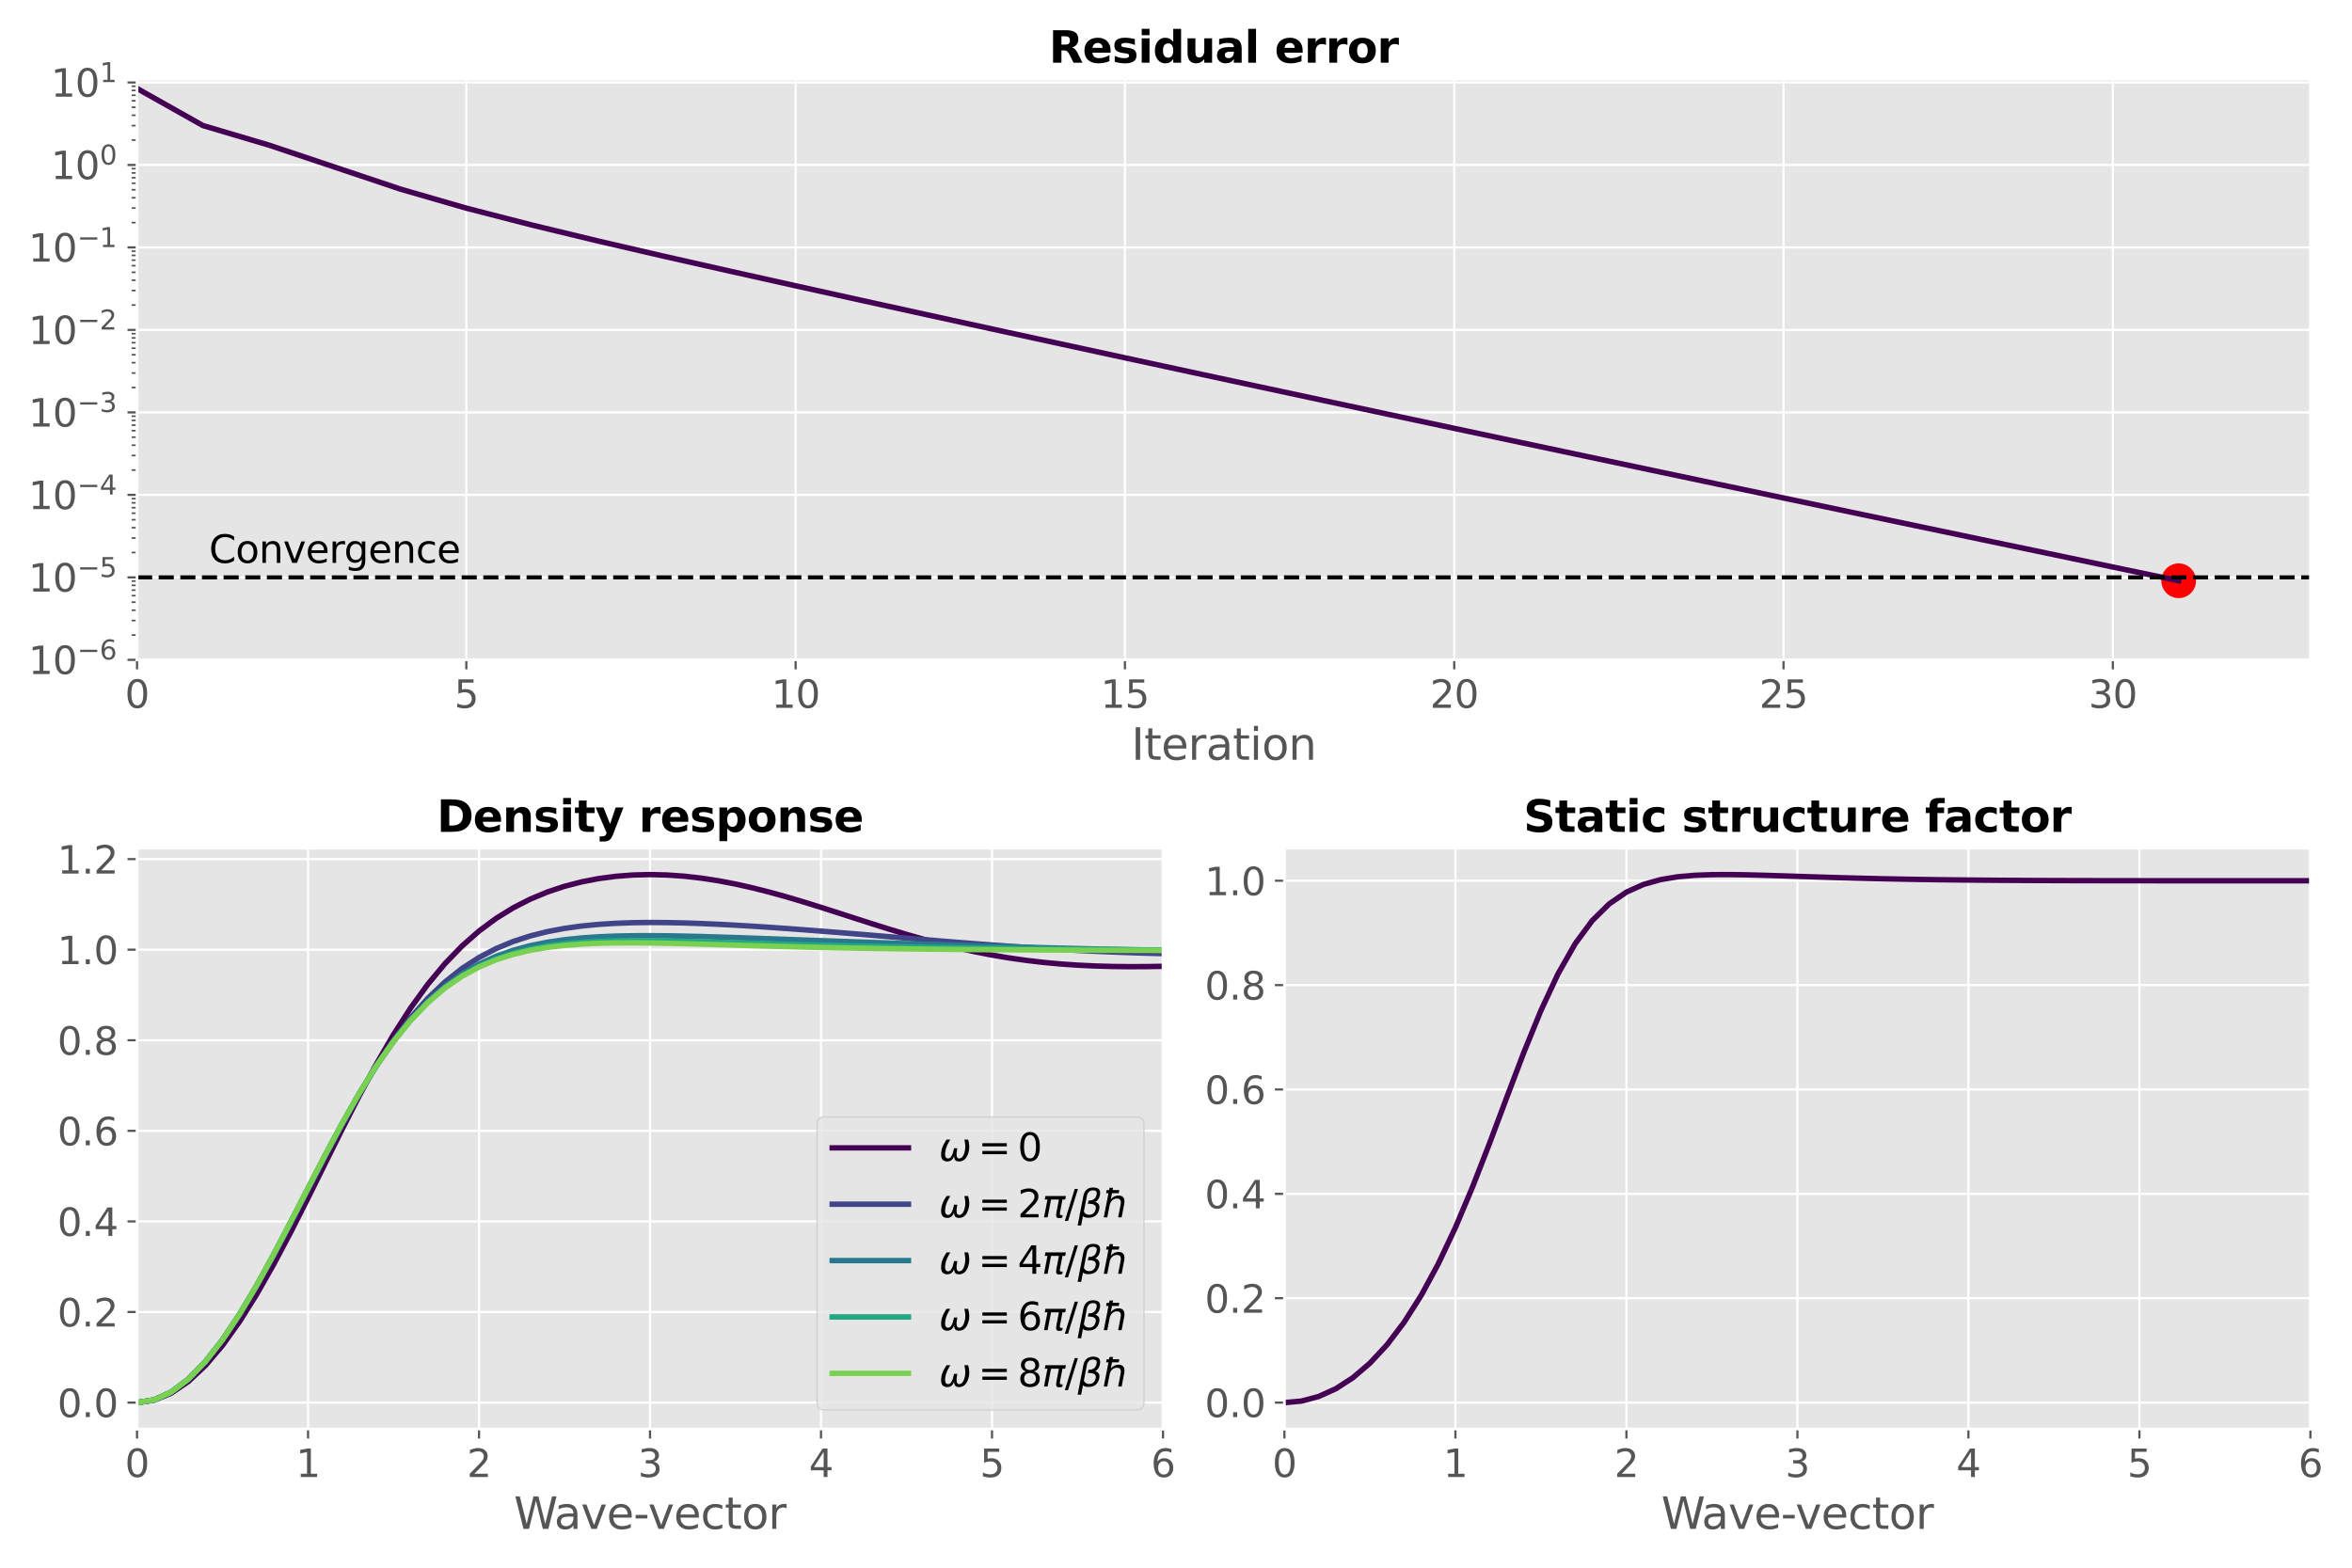 <?xml version="1.0" encoding="utf-8" standalone="no"?>
<!DOCTYPE svg PUBLIC "-//W3C//DTD SVG 1.1//EN"
  "http://www.w3.org/Graphics/SVG/1.1/DTD/svg11.dtd">
<svg xmlns:xlink="http://www.w3.org/1999/xlink" width="864pt" height="576pt" viewBox="0 0 864 576" xmlns="http://www.w3.org/2000/svg" version="1.1">
 <defs>
  <style type="text/css">*{stroke-linejoin: round; stroke-linecap: butt}</style>
 </defs>
 <g id="figure_1">
  <g id="patch_1">
   <path d="M 0 576 
L 864 576 
L 864 0 
L 0 0 
z
" style="fill: #ffffff"/>
  </g>
  <g id="axes_1">
   <g id="patch_2">
    <path d="M 50.339 525.04 
L 427.232 525.04 
L 427.232 311.64 
L 50.339 311.64 
z
" style="fill: #e5e5e5"/>
   </g>
   <g id="matplotlib.axis_1">
    <g id="xtick_1">
     <g id="line2d_1">
      <path d="M 50.339 525.04 
L 50.339 311.64 
" clip-path="url(#p7481eb259a)" style="fill: none; stroke: #ffffff; stroke-width: 0.8; stroke-linecap: square"/>
     </g>
     <g id="line2d_2">
      <defs>
       <path id="m13e6454fb7" d="M 0 0 
L 0 3.5 
" style="stroke: #555555; stroke-width: 0.8"/>
      </defs>
      <g>
       <use xlink:href="#m13e6454fb7" x="50.339" y="525.04" style="fill: #555555; stroke: #555555; stroke-width: 0.8"/>
      </g>
     </g>
     <g id="text_1">
      <!-- 0 -->
      <g style="fill: #555555" transform="translate(45.885 542.678) scale(0.14 -0.14)">
       <defs>
        <path id="DejaVuSans-30" d="M 2034 4250 
Q 1547 4250 1301 3770 
Q 1056 3291 1056 2328 
Q 1056 1369 1301 889 
Q 1547 409 2034 409 
Q 2525 409 2770 889 
Q 3016 1369 3016 2328 
Q 3016 3291 2770 3770 
Q 2525 4250 2034 4250 
z
M 2034 4750 
Q 2819 4750 3233 4129 
Q 3647 3509 3647 2328 
Q 3647 1150 3233 529 
Q 2819 -91 2034 -91 
Q 1250 -91 836 529 
Q 422 1150 422 2328 
Q 422 3509 836 4129 
Q 1250 4750 2034 4750 
z
" transform="scale(0.016)"/>
       </defs>
       <use xlink:href="#DejaVuSans-30"/>
      </g>
     </g>
    </g>
    <g id="xtick_2">
     <g id="line2d_3">
      <path d="M 113.154 525.04 
L 113.154 311.64 
" clip-path="url(#p7481eb259a)" style="fill: none; stroke: #ffffff; stroke-width: 0.8; stroke-linecap: square"/>
     </g>
     <g id="line2d_4">
      <g>
       <use xlink:href="#m13e6454fb7" x="113.154" y="525.04" style="fill: #555555; stroke: #555555; stroke-width: 0.8"/>
      </g>
     </g>
     <g id="text_2">
      <!-- 1 -->
      <g style="fill: #555555" transform="translate(108.701 542.678) scale(0.14 -0.14)">
       <defs>
        <path id="DejaVuSans-31" d="M 794 531 
L 1825 531 
L 1825 4091 
L 703 3866 
L 703 4441 
L 1819 4666 
L 2450 4666 
L 2450 531 
L 3481 531 
L 3481 0 
L 794 0 
L 794 531 
z
" transform="scale(0.016)"/>
       </defs>
       <use xlink:href="#DejaVuSans-31"/>
      </g>
     </g>
    </g>
    <g id="xtick_3">
     <g id="line2d_5">
      <path d="M 175.97 525.04 
L 175.97 311.64 
" clip-path="url(#p7481eb259a)" style="fill: none; stroke: #ffffff; stroke-width: 0.8; stroke-linecap: square"/>
     </g>
     <g id="line2d_6">
      <g>
       <use xlink:href="#m13e6454fb7" x="175.97" y="525.04" style="fill: #555555; stroke: #555555; stroke-width: 0.8"/>
      </g>
     </g>
     <g id="text_3">
      <!-- 2 -->
      <g style="fill: #555555" transform="translate(171.516 542.678) scale(0.14 -0.14)">
       <defs>
        <path id="DejaVuSans-32" d="M 1228 531 
L 3431 531 
L 3431 0 
L 469 0 
L 469 531 
Q 828 903 1448 1529 
Q 2069 2156 2228 2338 
Q 2531 2678 2651 2914 
Q 2772 3150 2772 3378 
Q 2772 3750 2511 3984 
Q 2250 4219 1831 4219 
Q 1534 4219 1204 4116 
Q 875 4013 500 3803 
L 500 4441 
Q 881 4594 1212 4672 
Q 1544 4750 1819 4750 
Q 2544 4750 2975 4387 
Q 3406 4025 3406 3419 
Q 3406 3131 3298 2873 
Q 3191 2616 2906 2266 
Q 2828 2175 2409 1742 
Q 1991 1309 1228 531 
z
" transform="scale(0.016)"/>
       </defs>
       <use xlink:href="#DejaVuSans-32"/>
      </g>
     </g>
    </g>
    <g id="xtick_4">
     <g id="line2d_7">
      <path d="M 238.785 525.04 
L 238.785 311.64 
" clip-path="url(#p7481eb259a)" style="fill: none; stroke: #ffffff; stroke-width: 0.8; stroke-linecap: square"/>
     </g>
     <g id="line2d_8">
      <g>
       <use xlink:href="#m13e6454fb7" x="238.785" y="525.04" style="fill: #555555; stroke: #555555; stroke-width: 0.8"/>
      </g>
     </g>
     <g id="text_4">
      <!-- 3 -->
      <g style="fill: #555555" transform="translate(234.332 542.678) scale(0.14 -0.14)">
       <defs>
        <path id="DejaVuSans-33" d="M 2597 2516 
Q 3050 2419 3304 2112 
Q 3559 1806 3559 1356 
Q 3559 666 3084 287 
Q 2609 -91 1734 -91 
Q 1441 -91 1130 -33 
Q 819 25 488 141 
L 488 750 
Q 750 597 1062 519 
Q 1375 441 1716 441 
Q 2309 441 2620 675 
Q 2931 909 2931 1356 
Q 2931 1769 2642 2001 
Q 2353 2234 1838 2234 
L 1294 2234 
L 1294 2753 
L 1863 2753 
Q 2328 2753 2575 2939 
Q 2822 3125 2822 3475 
Q 2822 3834 2567 4026 
Q 2313 4219 1838 4219 
Q 1578 4219 1281 4162 
Q 984 4106 628 3988 
L 628 4550 
Q 988 4650 1302 4700 
Q 1616 4750 1894 4750 
Q 2613 4750 3031 4423 
Q 3450 4097 3450 3541 
Q 3450 3153 3228 2886 
Q 3006 2619 2597 2516 
z
" transform="scale(0.016)"/>
       </defs>
       <use xlink:href="#DejaVuSans-33"/>
      </g>
     </g>
    </g>
    <g id="xtick_5">
     <g id="line2d_9">
      <path d="M 301.601 525.04 
L 301.601 311.64 
" clip-path="url(#p7481eb259a)" style="fill: none; stroke: #ffffff; stroke-width: 0.8; stroke-linecap: square"/>
     </g>
     <g id="line2d_10">
      <g>
       <use xlink:href="#m13e6454fb7" x="301.601" y="525.04" style="fill: #555555; stroke: #555555; stroke-width: 0.8"/>
      </g>
     </g>
     <g id="text_5">
      <!-- 4 -->
      <g style="fill: #555555" transform="translate(297.147 542.678) scale(0.14 -0.14)">
       <defs>
        <path id="DejaVuSans-34" d="M 2419 4116 
L 825 1625 
L 2419 1625 
L 2419 4116 
z
M 2253 4666 
L 3047 4666 
L 3047 1625 
L 3713 1625 
L 3713 1100 
L 3047 1100 
L 3047 0 
L 2419 0 
L 2419 1100 
L 313 1100 
L 313 1709 
L 2253 4666 
z
" transform="scale(0.016)"/>
       </defs>
       <use xlink:href="#DejaVuSans-34"/>
      </g>
     </g>
    </g>
    <g id="xtick_6">
     <g id="line2d_11">
      <path d="M 364.416 525.04 
L 364.416 311.64 
" clip-path="url(#p7481eb259a)" style="fill: none; stroke: #ffffff; stroke-width: 0.8; stroke-linecap: square"/>
     </g>
     <g id="line2d_12">
      <g>
       <use xlink:href="#m13e6454fb7" x="364.416" y="525.04" style="fill: #555555; stroke: #555555; stroke-width: 0.8"/>
      </g>
     </g>
     <g id="text_6">
      <!-- 5 -->
      <g style="fill: #555555" transform="translate(359.963 542.678) scale(0.14 -0.14)">
       <defs>
        <path id="DejaVuSans-35" d="M 691 4666 
L 3169 4666 
L 3169 4134 
L 1269 4134 
L 1269 2991 
Q 1406 3038 1543 3061 
Q 1681 3084 1819 3084 
Q 2600 3084 3056 2656 
Q 3513 2228 3513 1497 
Q 3513 744 3044 326 
Q 2575 -91 1722 -91 
Q 1428 -91 1123 -41 
Q 819 9 494 109 
L 494 744 
Q 775 591 1075 516 
Q 1375 441 1709 441 
Q 2250 441 2565 725 
Q 2881 1009 2881 1497 
Q 2881 1984 2565 2268 
Q 2250 2553 1709 2553 
Q 1456 2553 1204 2497 
Q 953 2441 691 2322 
L 691 4666 
z
" transform="scale(0.016)"/>
       </defs>
       <use xlink:href="#DejaVuSans-35"/>
      </g>
     </g>
    </g>
    <g id="xtick_7">
     <g id="line2d_13">
      <path d="M 427.232 525.04 
L 427.232 311.64 
" clip-path="url(#p7481eb259a)" style="fill: none; stroke: #ffffff; stroke-width: 0.8; stroke-linecap: square"/>
     </g>
     <g id="line2d_14">
      <g>
       <use xlink:href="#m13e6454fb7" x="427.232" y="525.04" style="fill: #555555; stroke: #555555; stroke-width: 0.8"/>
      </g>
     </g>
     <g id="text_7">
      <!-- 6 -->
      <g style="fill: #555555" transform="translate(422.778 542.678) scale(0.14 -0.14)">
       <defs>
        <path id="DejaVuSans-36" d="M 2113 2584 
Q 1688 2584 1439 2293 
Q 1191 2003 1191 1497 
Q 1191 994 1439 701 
Q 1688 409 2113 409 
Q 2538 409 2786 701 
Q 3034 994 3034 1497 
Q 3034 2003 2786 2293 
Q 2538 2584 2113 2584 
z
M 3366 4563 
L 3366 3988 
Q 3128 4100 2886 4159 
Q 2644 4219 2406 4219 
Q 1781 4219 1451 3797 
Q 1122 3375 1075 2522 
Q 1259 2794 1537 2939 
Q 1816 3084 2150 3084 
Q 2853 3084 3261 2657 
Q 3669 2231 3669 1497 
Q 3669 778 3244 343 
Q 2819 -91 2113 -91 
Q 1303 -91 875 529 
Q 447 1150 447 2328 
Q 447 3434 972 4092 
Q 1497 4750 2381 4750 
Q 2619 4750 2861 4703 
Q 3103 4656 3366 4563 
z
" transform="scale(0.016)"/>
       </defs>
       <use xlink:href="#DejaVuSans-36"/>
      </g>
     </g>
    </g>
    <g id="text_8">
     <!-- Wave-vector -->
     <g style="fill: #555555" transform="translate(188.773 561.747) scale(0.16 -0.16)">
      <defs>
       <path id="DejaVuSans-57" d="M 213 4666 
L 850 4666 
L 1831 722 
L 2809 4666 
L 3519 4666 
L 4500 722 
L 5478 4666 
L 6119 4666 
L 4947 0 
L 4153 0 
L 3169 4050 
L 2175 0 
L 1381 0 
L 213 4666 
z
" transform="scale(0.016)"/>
       <path id="DejaVuSans-61" d="M 2194 1759 
Q 1497 1759 1228 1600 
Q 959 1441 959 1056 
Q 959 750 1161 570 
Q 1363 391 1709 391 
Q 2188 391 2477 730 
Q 2766 1069 2766 1631 
L 2766 1759 
L 2194 1759 
z
M 3341 1997 
L 3341 0 
L 2766 0 
L 2766 531 
Q 2569 213 2275 61 
Q 1981 -91 1556 -91 
Q 1019 -91 701 211 
Q 384 513 384 1019 
Q 384 1609 779 1909 
Q 1175 2209 1959 2209 
L 2766 2209 
L 2766 2266 
Q 2766 2663 2505 2880 
Q 2244 3097 1772 3097 
Q 1472 3097 1187 3025 
Q 903 2953 641 2809 
L 641 3341 
Q 956 3463 1253 3523 
Q 1550 3584 1831 3584 
Q 2591 3584 2966 3190 
Q 3341 2797 3341 1997 
z
" transform="scale(0.016)"/>
       <path id="DejaVuSans-76" d="M 191 3500 
L 800 3500 
L 1894 563 
L 2988 3500 
L 3597 3500 
L 2284 0 
L 1503 0 
L 191 3500 
z
" transform="scale(0.016)"/>
       <path id="DejaVuSans-65" d="M 3597 1894 
L 3597 1613 
L 953 1613 
Q 991 1019 1311 708 
Q 1631 397 2203 397 
Q 2534 397 2845 478 
Q 3156 559 3463 722 
L 3463 178 
Q 3153 47 2828 -22 
Q 2503 -91 2169 -91 
Q 1331 -91 842 396 
Q 353 884 353 1716 
Q 353 2575 817 3079 
Q 1281 3584 2069 3584 
Q 2775 3584 3186 3129 
Q 3597 2675 3597 1894 
z
M 3022 2063 
Q 3016 2534 2758 2815 
Q 2500 3097 2075 3097 
Q 1594 3097 1305 2825 
Q 1016 2553 972 2059 
L 3022 2063 
z
" transform="scale(0.016)"/>
       <path id="DejaVuSans-2d" d="M 313 2009 
L 1997 2009 
L 1997 1497 
L 313 1497 
L 313 2009 
z
" transform="scale(0.016)"/>
       <path id="DejaVuSans-63" d="M 3122 3366 
L 3122 2828 
Q 2878 2963 2633 3030 
Q 2388 3097 2138 3097 
Q 1578 3097 1268 2742 
Q 959 2388 959 1747 
Q 959 1106 1268 751 
Q 1578 397 2138 397 
Q 2388 397 2633 464 
Q 2878 531 3122 666 
L 3122 134 
Q 2881 22 2623 -34 
Q 2366 -91 2075 -91 
Q 1284 -91 818 406 
Q 353 903 353 1747 
Q 353 2603 823 3093 
Q 1294 3584 2113 3584 
Q 2378 3584 2631 3529 
Q 2884 3475 3122 3366 
z
" transform="scale(0.016)"/>
       <path id="DejaVuSans-74" d="M 1172 4494 
L 1172 3500 
L 2356 3500 
L 2356 3053 
L 1172 3053 
L 1172 1153 
Q 1172 725 1289 603 
Q 1406 481 1766 481 
L 2356 481 
L 2356 0 
L 1766 0 
Q 1100 0 847 248 
Q 594 497 594 1153 
L 594 3053 
L 172 3053 
L 172 3500 
L 594 3500 
L 594 4494 
L 1172 4494 
z
" transform="scale(0.016)"/>
       <path id="DejaVuSans-6f" d="M 1959 3097 
Q 1497 3097 1228 2736 
Q 959 2375 959 1747 
Q 959 1119 1226 758 
Q 1494 397 1959 397 
Q 2419 397 2687 759 
Q 2956 1122 2956 1747 
Q 2956 2369 2687 2733 
Q 2419 3097 1959 3097 
z
M 1959 3584 
Q 2709 3584 3137 3096 
Q 3566 2609 3566 1747 
Q 3566 888 3137 398 
Q 2709 -91 1959 -91 
Q 1206 -91 779 398 
Q 353 888 353 1747 
Q 353 2609 779 3096 
Q 1206 3584 1959 3584 
z
" transform="scale(0.016)"/>
       <path id="DejaVuSans-72" d="M 2631 2963 
Q 2534 3019 2420 3045 
Q 2306 3072 2169 3072 
Q 1681 3072 1420 2755 
Q 1159 2438 1159 1844 
L 1159 0 
L 581 0 
L 581 3500 
L 1159 3500 
L 1159 2956 
Q 1341 3275 1631 3429 
Q 1922 3584 2338 3584 
Q 2397 3584 2469 3576 
Q 2541 3569 2628 3553 
L 2631 2963 
z
" transform="scale(0.016)"/>
      </defs>
      <use xlink:href="#DejaVuSans-57"/>
      <use xlink:href="#DejaVuSans-61" transform="translate(92.502 0)"/>
      <use xlink:href="#DejaVuSans-76" transform="translate(153.781 0)"/>
      <use xlink:href="#DejaVuSans-65" transform="translate(212.961 0)"/>
      <use xlink:href="#DejaVuSans-2d" transform="translate(274.484 0)"/>
      <use xlink:href="#DejaVuSans-76" transform="translate(307.943 0)"/>
      <use xlink:href="#DejaVuSans-65" transform="translate(367.123 0)"/>
      <use xlink:href="#DejaVuSans-63" transform="translate(428.646 0)"/>
      <use xlink:href="#DejaVuSans-74" transform="translate(483.627 0)"/>
      <use xlink:href="#DejaVuSans-6f" transform="translate(522.836 0)"/>
      <use xlink:href="#DejaVuSans-72" transform="translate(584.018 0)"/>
     </g>
    </g>
   </g>
   <g id="matplotlib.axis_2">
    <g id="ytick_1">
     <g id="line2d_15">
      <path d="M 50.339 515.34 
L 427.232 515.34 
" clip-path="url(#p7481eb259a)" style="fill: none; stroke: #ffffff; stroke-width: 0.8; stroke-linecap: square"/>
     </g>
     <g id="line2d_16">
      <defs>
       <path id="m5c62302ed8" d="M 0 0 
L -3.5 0 
" style="stroke: #555555; stroke-width: 0.8"/>
      </defs>
      <g>
       <use xlink:href="#m5c62302ed8" x="50.339" y="515.34" style="fill: #555555; stroke: #555555; stroke-width: 0.8"/>
      </g>
     </g>
     <g id="text_9">
      <!-- 0.0 -->
      <g style="fill: #555555" transform="translate(21.074 520.659) scale(0.14 -0.14)">
       <defs>
        <path id="DejaVuSans-2e" d="M 684 794 
L 1344 794 
L 1344 0 
L 684 0 
L 684 794 
z
" transform="scale(0.016)"/>
       </defs>
       <use xlink:href="#DejaVuSans-30"/>
       <use xlink:href="#DejaVuSans-2e" transform="translate(63.623 0)"/>
       <use xlink:href="#DejaVuSans-30" transform="translate(95.41 0)"/>
      </g>
     </g>
    </g>
    <g id="ytick_2">
     <g id="line2d_17">
      <path d="M 50.339 482.058 
L 427.232 482.058 
" clip-path="url(#p7481eb259a)" style="fill: none; stroke: #ffffff; stroke-width: 0.8; stroke-linecap: square"/>
     </g>
     <g id="line2d_18">
      <g>
       <use xlink:href="#m5c62302ed8" x="50.339" y="482.058" style="fill: #555555; stroke: #555555; stroke-width: 0.8"/>
      </g>
     </g>
     <g id="text_10">
      <!-- 0.2 -->
      <g style="fill: #555555" transform="translate(21.074 487.377) scale(0.14 -0.14)">
       <use xlink:href="#DejaVuSans-30"/>
       <use xlink:href="#DejaVuSans-2e" transform="translate(63.623 0)"/>
       <use xlink:href="#DejaVuSans-32" transform="translate(95.41 0)"/>
      </g>
     </g>
    </g>
    <g id="ytick_3">
     <g id="line2d_19">
      <path d="M 50.339 448.776 
L 427.232 448.776 
" clip-path="url(#p7481eb259a)" style="fill: none; stroke: #ffffff; stroke-width: 0.8; stroke-linecap: square"/>
     </g>
     <g id="line2d_20">
      <g>
       <use xlink:href="#m5c62302ed8" x="50.339" y="448.776" style="fill: #555555; stroke: #555555; stroke-width: 0.8"/>
      </g>
     </g>
     <g id="text_11">
      <!-- 0.4 -->
      <g style="fill: #555555" transform="translate(21.074 454.095) scale(0.14 -0.14)">
       <use xlink:href="#DejaVuSans-30"/>
       <use xlink:href="#DejaVuSans-2e" transform="translate(63.623 0)"/>
       <use xlink:href="#DejaVuSans-34" transform="translate(95.41 0)"/>
      </g>
     </g>
    </g>
    <g id="ytick_4">
     <g id="line2d_21">
      <path d="M 50.339 415.494 
L 427.232 415.494 
" clip-path="url(#p7481eb259a)" style="fill: none; stroke: #ffffff; stroke-width: 0.8; stroke-linecap: square"/>
     </g>
     <g id="line2d_22">
      <g>
       <use xlink:href="#m5c62302ed8" x="50.339" y="415.494" style="fill: #555555; stroke: #555555; stroke-width: 0.8"/>
      </g>
     </g>
     <g id="text_12">
      <!-- 0.6 -->
      <g style="fill: #555555" transform="translate(21.074 420.813) scale(0.14 -0.14)">
       <use xlink:href="#DejaVuSans-30"/>
       <use xlink:href="#DejaVuSans-2e" transform="translate(63.623 0)"/>
       <use xlink:href="#DejaVuSans-36" transform="translate(95.41 0)"/>
      </g>
     </g>
    </g>
    <g id="ytick_5">
     <g id="line2d_23">
      <path d="M 50.339 382.212 
L 427.232 382.212 
" clip-path="url(#p7481eb259a)" style="fill: none; stroke: #ffffff; stroke-width: 0.8; stroke-linecap: square"/>
     </g>
     <g id="line2d_24">
      <g>
       <use xlink:href="#m5c62302ed8" x="50.339" y="382.212" style="fill: #555555; stroke: #555555; stroke-width: 0.8"/>
      </g>
     </g>
     <g id="text_13">
      <!-- 0.8 -->
      <g style="fill: #555555" transform="translate(21.074 387.531) scale(0.14 -0.14)">
       <defs>
        <path id="DejaVuSans-38" d="M 2034 2216 
Q 1584 2216 1326 1975 
Q 1069 1734 1069 1313 
Q 1069 891 1326 650 
Q 1584 409 2034 409 
Q 2484 409 2743 651 
Q 3003 894 3003 1313 
Q 3003 1734 2745 1975 
Q 2488 2216 2034 2216 
z
M 1403 2484 
Q 997 2584 770 2862 
Q 544 3141 544 3541 
Q 544 4100 942 4425 
Q 1341 4750 2034 4750 
Q 2731 4750 3128 4425 
Q 3525 4100 3525 3541 
Q 3525 3141 3298 2862 
Q 3072 2584 2669 2484 
Q 3125 2378 3379 2068 
Q 3634 1759 3634 1313 
Q 3634 634 3220 271 
Q 2806 -91 2034 -91 
Q 1263 -91 848 271 
Q 434 634 434 1313 
Q 434 1759 690 2068 
Q 947 2378 1403 2484 
z
M 1172 3481 
Q 1172 3119 1398 2916 
Q 1625 2713 2034 2713 
Q 2441 2713 2670 2916 
Q 2900 3119 2900 3481 
Q 2900 3844 2670 4047 
Q 2441 4250 2034 4250 
Q 1625 4250 1398 4047 
Q 1172 3844 1172 3481 
z
" transform="scale(0.016)"/>
       </defs>
       <use xlink:href="#DejaVuSans-30"/>
       <use xlink:href="#DejaVuSans-2e" transform="translate(63.623 0)"/>
       <use xlink:href="#DejaVuSans-38" transform="translate(95.41 0)"/>
      </g>
     </g>
    </g>
    <g id="ytick_6">
     <g id="line2d_25">
      <path d="M 50.339 348.93 
L 427.232 348.93 
" clip-path="url(#p7481eb259a)" style="fill: none; stroke: #ffffff; stroke-width: 0.8; stroke-linecap: square"/>
     </g>
     <g id="line2d_26">
      <g>
       <use xlink:href="#m5c62302ed8" x="50.339" y="348.93" style="fill: #555555; stroke: #555555; stroke-width: 0.8"/>
      </g>
     </g>
     <g id="text_14">
      <!-- 1.0 -->
      <g style="fill: #555555" transform="translate(21.074 354.249) scale(0.14 -0.14)">
       <use xlink:href="#DejaVuSans-31"/>
       <use xlink:href="#DejaVuSans-2e" transform="translate(63.623 0)"/>
       <use xlink:href="#DejaVuSans-30" transform="translate(95.41 0)"/>
      </g>
     </g>
    </g>
    <g id="ytick_7">
     <g id="line2d_27">
      <path d="M 50.339 315.648 
L 427.232 315.648 
" clip-path="url(#p7481eb259a)" style="fill: none; stroke: #ffffff; stroke-width: 0.8; stroke-linecap: square"/>
     </g>
     <g id="line2d_28">
      <g>
       <use xlink:href="#m5c62302ed8" x="50.339" y="315.648" style="fill: #555555; stroke: #555555; stroke-width: 0.8"/>
      </g>
     </g>
     <g id="text_15">
      <!-- 1.2 -->
      <g style="fill: #555555" transform="translate(21.074 320.967) scale(0.14 -0.14)">
       <use xlink:href="#DejaVuSans-31"/>
       <use xlink:href="#DejaVuSans-2e" transform="translate(63.623 0)"/>
       <use xlink:href="#DejaVuSans-32" transform="translate(95.41 0)"/>
      </g>
     </g>
    </g>
   </g>
   <g id="line2d_29">
    <path d="M 50.339 515.34 
L 56.62 514.448 
L 62.902 511.861 
L 69.183 507.6 
L 75.465 501.719 
L 81.747 494.321 
L 88.028 485.53 
L 94.31 475.505 
L 100.591 464.441 
L 106.873 452.566 
L 113.154 440.145 
L 119.436 427.466 
L 125.717 414.836 
L 131.999 402.559 
L 138.281 390.913 
L 144.562 380.126 
L 150.844 370.355 
L 157.125 361.682 
L 163.407 354.117 
L 169.688 347.611 
L 175.97 342.082 
L 182.251 337.429 
L 188.533 333.55 
L 194.814 330.347 
L 201.096 327.737 
L 207.378 325.647 
L 213.659 324.02 
L 219.941 322.809 
L 226.222 321.977 
L 232.504 321.495 
L 238.785 321.34 
L 245.067 321.493 
L 251.348 321.935 
L 257.63 322.649 
L 263.912 323.617 
L 270.193 324.817 
L 276.475 326.225 
L 282.756 327.818 
L 289.038 329.563 
L 295.319 331.431 
L 301.601 333.388 
L 307.882 335.399 
L 314.164 337.429 
L 320.446 339.445 
L 326.727 341.416 
L 333.009 343.311 
L 339.29 345.106 
L 345.572 346.778 
L 351.853 348.311 
L 358.135 349.693 
L 364.416 350.914 
L 370.698 351.971 
L 376.979 352.865 
L 383.261 353.599 
L 389.543 354.179 
L 395.824 354.615 
L 402.106 354.918 
L 408.387 355.099 
L 414.669 355.172 
L 420.95 355.15 
L 427.232 355.048 
L 433.513 354.877 
L 439.795 354.65 
L 446.077 354.379 
L 452.358 354.075 
L 458.64 353.748 
L 464.921 353.406 
L 471.203 353.056 
L 477.484 352.706 
L 483.766 352.36 
L 490.047 352.023 
L 496.329 351.699 
L 502.611 351.39 
L 508.892 351.098 
L 515.174 350.825 
L 521.455 350.572 
L 527.737 350.338 
L 534.018 350.124 
L 540.3 349.93 
L 546.581 349.754 
L 552.863 349.597 
L 559.144 349.456 
L 565.426 349.332 
L 571.708 349.222 
L 577.989 349.127 
L 584.271 349.044 
L 590.552 348.973 
L 596.834 348.912 
L 603.115 348.861 
L 609.397 348.818 
L 615.678 348.783 
L 621.96 348.755 
L 628.242 348.733 
L 634.523 348.716 
L 640.805 348.704 
L 647.086 348.696 
L 653.368 348.692 
L 659.649 348.692 
L 665.931 348.695 
L 672.212 348.7 
L 678.494 348.709 
L 684.776 348.721 
" clip-path="url(#p7481eb259a)" style="fill: none; stroke: #440154; stroke-width: 2; stroke-linecap: square"/>
   </g>
   <g id="line2d_30">
    <path d="M 50.339 515.34 
L 56.62 514.345 
L 62.902 511.463 
L 69.183 506.747 
L 75.465 500.31 
L 81.747 492.321 
L 88.028 482.977 
L 94.31 472.513 
L 100.591 461.188 
L 106.873 449.286 
L 113.154 437.105 
L 119.436 424.952 
L 125.717 413.128 
L 131.999 401.911 
L 138.281 391.537 
L 144.562 382.178 
L 150.844 373.935 
L 157.125 366.834 
L 163.407 360.838 
L 169.688 355.862 
L 175.97 351.795 
L 182.251 348.517 
L 188.533 345.911 
L 194.814 343.869 
L 201.096 342.295 
L 207.378 341.108 
L 213.659 340.239 
L 219.941 339.631 
L 226.222 339.236 
L 232.504 339.016 
L 238.785 338.939 
L 245.067 338.979 
L 251.348 339.113 
L 257.63 339.326 
L 263.912 339.604 
L 270.193 339.934 
L 276.475 340.308 
L 282.756 340.718 
L 289.038 341.158 
L 295.319 341.622 
L 301.601 342.107 
L 307.882 342.608 
L 314.164 343.121 
L 320.446 343.643 
L 326.727 344.169 
L 333.009 344.696 
L 339.29 345.22 
L 345.572 345.737 
L 351.853 346.244 
L 358.135 346.736 
L 364.416 347.21 
L 370.698 347.663 
L 376.979 348.09 
L 383.261 348.491 
L 389.543 348.861 
L 395.824 349.199 
L 402.106 349.504 
L 408.387 349.775 
L 414.669 350.012 
L 420.95 350.214 
L 427.232 350.382 
L 433.513 350.518 
L 439.795 350.622 
L 446.077 350.698 
L 452.358 350.746 
L 458.64 350.77 
L 464.921 350.771 
L 471.203 350.752 
L 477.484 350.716 
L 483.766 350.666 
L 490.047 350.603 
L 496.329 350.53 
L 502.611 350.449 
L 508.892 350.363 
L 515.174 350.273 
L 521.455 350.181 
L 527.737 350.088 
L 534.018 349.995 
L 540.3 349.904 
L 546.581 349.816 
L 552.863 349.731 
L 559.144 349.65 
L 565.426 349.573 
L 571.708 349.501 
L 577.989 349.434 
L 584.271 349.371 
L 590.552 349.314 
L 596.834 349.261 
L 603.115 349.214 
L 609.397 349.17 
L 615.678 349.132 
L 621.96 349.098 
L 628.242 349.067 
L 634.523 349.041 
L 640.805 349.019 
L 647.086 348.999 
L 653.368 348.984 
L 659.649 348.971 
L 665.931 348.961 
L 672.212 348.954 
L 678.494 348.949 
L 684.776 348.948 
" clip-path="url(#p7481eb259a)" style="fill: none; stroke: #414487; stroke-width: 2; stroke-linecap: square"/>
   </g>
   <g id="line2d_31">
    <path d="M 50.339 515.34 
L 56.62 514.345 
L 62.902 511.46 
L 69.183 506.734 
L 75.465 500.271 
L 81.747 492.236 
L 88.028 482.827 
L 94.31 472.281 
L 100.591 460.871 
L 106.873 448.896 
L 113.154 436.675 
L 119.436 424.533 
L 125.717 412.789 
L 131.999 401.729 
L 138.281 391.59 
L 144.562 382.538 
L 150.844 374.662 
L 157.125 367.971 
L 163.407 362.408 
L 169.688 357.872 
L 175.97 354.237 
L 182.251 351.372 
L 188.533 349.149 
L 194.814 347.454 
L 201.096 346.188 
L 207.378 345.267 
L 213.659 344.621 
L 219.941 344.192 
L 226.222 343.933 
L 232.504 343.807 
L 238.785 343.783 
L 245.067 343.836 
L 251.348 343.946 
L 257.63 344.099 
L 263.912 344.282 
L 270.193 344.485 
L 276.475 344.701 
L 282.756 344.924 
L 289.038 345.152 
L 295.319 345.38 
L 301.601 345.607 
L 307.882 345.831 
L 314.164 346.052 
L 320.446 346.268 
L 326.727 346.481 
L 333.009 346.69 
L 339.29 346.894 
L 345.572 347.094 
L 351.853 347.29 
L 358.135 347.482 
L 364.416 347.668 
L 370.698 347.85 
L 376.979 348.027 
L 383.261 348.197 
L 389.543 348.362 
L 395.824 348.519 
L 402.106 348.669 
L 408.387 348.81 
L 414.669 348.943 
L 420.95 349.067 
L 427.232 349.181 
L 433.513 349.285 
L 439.795 349.379 
L 446.077 349.462 
L 452.358 349.535 
L 458.64 349.597 
L 464.921 349.649 
L 471.203 349.692 
L 477.484 349.724 
L 483.766 349.748 
L 490.047 349.763 
L 496.329 349.77 
L 502.611 349.769 
L 508.892 349.763 
L 515.174 349.75 
L 521.455 349.733 
L 527.737 349.711 
L 534.018 349.686 
L 540.3 349.657 
L 546.581 349.627 
L 552.863 349.594 
L 559.144 349.561 
L 565.426 349.527 
L 571.708 349.492 
L 577.989 349.458 
L 584.271 349.425 
L 590.552 349.392 
L 596.834 349.361 
L 603.115 349.33 
L 609.397 349.302 
L 615.678 349.275 
L 621.96 349.249 
L 628.242 349.226 
L 634.523 349.204 
L 640.805 349.184 
L 647.086 349.167 
L 653.368 349.151 
L 659.649 349.137 
L 665.931 349.125 
L 672.212 349.115 
L 678.494 349.106 
L 684.776 349.1 
" clip-path="url(#p7481eb259a)" style="fill: none; stroke: #2a788e; stroke-width: 2; stroke-linecap: square"/>
   </g>
   <g id="line2d_32">
    <path d="M 50.339 515.34 
L 56.62 514.345 
L 62.902 511.459 
L 69.183 506.731 
L 75.465 500.263 
L 81.747 492.219 
L 88.028 482.795 
L 94.31 472.231 
L 100.591 460.799 
L 106.873 448.803 
L 113.154 436.568 
L 119.436 424.423 
L 125.717 412.692 
L 131.999 401.667 
L 138.281 391.586 
L 144.562 382.618 
L 150.844 374.849 
L 157.125 368.283 
L 163.407 362.861 
L 169.688 358.475 
L 175.97 354.994 
L 182.251 352.283 
L 188.533 350.21 
L 194.814 348.658 
L 201.096 347.524 
L 207.378 346.723 
L 213.659 346.184 
L 219.941 345.847 
L 226.222 345.667 
L 232.504 345.604 
L 238.785 345.628 
L 245.067 345.714 
L 251.348 345.845 
L 257.63 346.005 
L 263.912 346.182 
L 270.193 346.367 
L 276.475 346.555 
L 282.756 346.74 
L 289.038 346.92 
L 295.319 347.091 
L 301.601 347.253 
L 307.882 347.406 
L 314.164 347.548 
L 320.446 347.681 
L 326.727 347.804 
L 333.009 347.919 
L 339.29 348.026 
L 345.572 348.126 
L 351.853 348.22 
L 358.135 348.308 
L 364.416 348.391 
L 370.698 348.471 
L 376.979 348.546 
L 383.261 348.619 
L 389.543 348.688 
L 395.824 348.755 
L 402.106 348.819 
L 408.387 348.881 
L 414.669 348.941 
L 420.95 348.998 
L 427.232 349.052 
L 433.513 349.104 
L 439.795 349.153 
L 446.077 349.199 
L 452.358 349.242 
L 458.64 349.281 
L 464.921 349.318 
L 471.203 349.35 
L 477.484 349.379 
L 483.766 349.405 
L 490.047 349.427 
L 496.329 349.445 
L 502.611 349.46 
L 508.892 349.471 
L 515.174 349.478 
L 521.455 349.483 
L 527.737 349.485 
L 534.018 349.484 
L 540.3 349.48 
L 546.581 349.474 
L 552.863 349.466 
L 559.144 349.456 
L 565.426 349.444 
L 571.708 349.432 
L 577.989 349.418 
L 584.271 349.403 
L 590.552 349.388 
L 596.834 349.373 
L 603.115 349.357 
L 609.397 349.341 
L 615.678 349.326 
L 621.96 349.311 
L 628.242 349.296 
L 634.523 349.282 
L 640.805 349.268 
L 647.086 349.256 
L 653.368 349.244 
L 659.649 349.233 
L 665.931 349.223 
L 672.212 349.214 
L 678.494 349.206 
L 684.776 349.2 
" clip-path="url(#p7481eb259a)" style="fill: none; stroke: #22a884; stroke-width: 2; stroke-linecap: square"/>
   </g>
   <g id="line2d_33">
    <path d="M 50.339 515.34 
L 56.62 514.345 
L 62.902 511.459 
L 69.183 506.73 
L 75.465 500.26 
L 81.747 492.213 
L 88.028 482.784 
L 94.31 472.213 
L 100.591 460.773 
L 106.873 448.769 
L 113.154 436.527 
L 119.436 424.381 
L 125.717 412.654 
L 131.999 401.641 
L 138.281 391.582 
L 144.562 382.647 
L 150.844 374.919 
L 157.125 368.405 
L 163.407 363.04 
L 169.688 358.718 
L 175.97 355.304 
L 182.251 352.661 
L 188.533 350.656 
L 194.814 349.17 
L 201.096 348.099 
L 207.378 347.357 
L 213.659 346.871 
L 219.941 346.583 
L 226.222 346.445 
L 232.504 346.418 
L 238.785 346.472 
L 245.067 346.583 
L 251.348 346.732 
L 257.63 346.904 
L 263.912 347.089 
L 270.193 347.276 
L 276.475 347.462 
L 282.756 347.64 
L 289.038 347.809 
L 295.319 347.966 
L 301.601 348.11 
L 307.882 348.241 
L 314.164 348.36 
L 320.446 348.466 
L 326.727 348.561 
L 333.009 348.645 
L 339.29 348.719 
L 345.572 348.784 
L 351.853 348.841 
L 358.135 348.892 
L 364.416 348.937 
L 370.698 348.976 
L 376.979 349.012 
L 383.261 349.043 
L 389.543 349.072 
L 395.824 349.098 
L 402.106 349.123 
L 408.387 349.145 
L 414.669 349.167 
L 420.95 349.187 
L 427.232 349.206 
L 433.513 349.225 
L 439.795 349.243 
L 446.077 349.26 
L 452.358 349.277 
L 458.64 349.293 
L 464.921 349.308 
L 471.203 349.322 
L 477.484 349.336 
L 483.766 349.348 
L 490.047 349.36 
L 496.329 349.37 
L 502.611 349.38 
L 508.892 349.388 
L 515.174 349.394 
L 521.455 349.4 
L 527.737 349.404 
L 534.018 349.407 
L 540.3 349.408 
L 546.581 349.409 
L 552.863 349.408 
L 559.144 349.406 
L 565.426 349.402 
L 571.708 349.398 
L 577.989 349.393 
L 584.271 349.387 
L 590.552 349.381 
L 596.834 349.374 
L 603.115 349.366 
L 609.397 349.358 
L 615.678 349.35 
L 621.96 349.342 
L 628.242 349.333 
L 634.523 349.324 
L 640.805 349.316 
L 647.086 349.308 
L 653.368 349.3 
L 659.649 349.293 
L 665.931 349.285 
L 672.212 349.279 
L 678.494 349.273 
L 684.776 349.268 
" clip-path="url(#p7481eb259a)" style="fill: none; stroke: #7ad151; stroke-width: 2; stroke-linecap: square"/>
   </g>
   <g id="patch_3">
    <path d="M 50.339 525.04 
L 50.339 311.64 
" style="fill: none; stroke: #ffffff; stroke-linejoin: miter; stroke-linecap: square"/>
   </g>
   <g id="patch_4">
    <path d="M 427.232 525.04 
L 427.232 311.64 
" style="fill: none; stroke: #ffffff; stroke-linejoin: miter; stroke-linecap: square"/>
   </g>
   <g id="patch_5">
    <path d="M 50.339 525.04 
L 427.232 525.04 
" style="fill: none; stroke: #ffffff; stroke-linejoin: miter; stroke-linecap: square"/>
   </g>
   <g id="patch_6">
    <path d="M 50.339 311.64 
L 427.232 311.64 
" style="fill: none; stroke: #ffffff; stroke-linejoin: miter; stroke-linecap: square"/>
   </g>
   <g id="text_16">
    <!-- Density response -->
    <g transform="translate(160.458 305.64) scale(0.16 -0.16)">
     <defs>
      <path id="DejaVuSans-Bold-44" d="M 1791 3756 
L 1791 909 
L 2222 909 
Q 2959 909 3348 1275 
Q 3738 1641 3738 2338 
Q 3738 3031 3350 3393 
Q 2963 3756 2222 3756 
L 1791 3756 
z
M 588 4666 
L 1856 4666 
Q 2919 4666 3439 4514 
Q 3959 4363 4331 4000 
Q 4659 3684 4818 3271 
Q 4978 2859 4978 2338 
Q 4978 1809 4818 1395 
Q 4659 981 4331 666 
Q 3956 303 3431 151 
Q 2906 0 1856 0 
L 588 0 
L 588 4666 
z
" transform="scale(0.016)"/>
      <path id="DejaVuSans-Bold-65" d="M 4031 1759 
L 4031 1441 
L 1416 1441 
Q 1456 1047 1700 850 
Q 1944 653 2381 653 
Q 2734 653 3104 758 
Q 3475 863 3866 1075 
L 3866 213 
Q 3469 63 3072 -14 
Q 2675 -91 2278 -91 
Q 1328 -91 801 392 
Q 275 875 275 1747 
Q 275 2603 792 3093 
Q 1309 3584 2216 3584 
Q 3041 3584 3536 3087 
Q 4031 2591 4031 1759 
z
M 2881 2131 
Q 2881 2450 2695 2645 
Q 2509 2841 2209 2841 
Q 1884 2841 1681 2658 
Q 1478 2475 1428 2131 
L 2881 2131 
z
" transform="scale(0.016)"/>
      <path id="DejaVuSans-Bold-6e" d="M 4056 2131 
L 4056 0 
L 2931 0 
L 2931 347 
L 2931 1631 
Q 2931 2084 2911 2256 
Q 2891 2428 2841 2509 
Q 2775 2619 2662 2680 
Q 2550 2741 2406 2741 
Q 2056 2741 1856 2470 
Q 1656 2200 1656 1722 
L 1656 0 
L 538 0 
L 538 3500 
L 1656 3500 
L 1656 2988 
Q 1909 3294 2193 3439 
Q 2478 3584 2822 3584 
Q 3428 3584 3742 3212 
Q 4056 2841 4056 2131 
z
" transform="scale(0.016)"/>
      <path id="DejaVuSans-Bold-73" d="M 3272 3391 
L 3272 2541 
Q 2913 2691 2578 2766 
Q 2244 2841 1947 2841 
Q 1628 2841 1473 2761 
Q 1319 2681 1319 2516 
Q 1319 2381 1436 2309 
Q 1553 2238 1856 2203 
L 2053 2175 
Q 2913 2066 3209 1816 
Q 3506 1566 3506 1031 
Q 3506 472 3093 190 
Q 2681 -91 1863 -91 
Q 1516 -91 1145 -36 
Q 775 19 384 128 
L 384 978 
Q 719 816 1070 734 
Q 1422 653 1784 653 
Q 2113 653 2278 743 
Q 2444 834 2444 1013 
Q 2444 1163 2330 1236 
Q 2216 1309 1875 1350 
L 1678 1375 
Q 931 1469 631 1722 
Q 331 1975 331 2491 
Q 331 3047 712 3315 
Q 1094 3584 1881 3584 
Q 2191 3584 2531 3537 
Q 2872 3491 3272 3391 
z
" transform="scale(0.016)"/>
      <path id="DejaVuSans-Bold-69" d="M 538 3500 
L 1656 3500 
L 1656 0 
L 538 0 
L 538 3500 
z
M 538 4863 
L 1656 4863 
L 1656 3950 
L 538 3950 
L 538 4863 
z
" transform="scale(0.016)"/>
      <path id="DejaVuSans-Bold-74" d="M 1759 4494 
L 1759 3500 
L 2913 3500 
L 2913 2700 
L 1759 2700 
L 1759 1216 
Q 1759 972 1856 886 
Q 1953 800 2241 800 
L 2816 800 
L 2816 0 
L 1856 0 
Q 1194 0 917 276 
Q 641 553 641 1216 
L 641 2700 
L 84 2700 
L 84 3500 
L 641 3500 
L 641 4494 
L 1759 4494 
z
" transform="scale(0.016)"/>
      <path id="DejaVuSans-Bold-79" d="M 78 3500 
L 1197 3500 
L 2138 1125 
L 2938 3500 
L 4056 3500 
L 2584 -331 
Q 2363 -916 2067 -1148 
Q 1772 -1381 1288 -1381 
L 641 -1381 
L 641 -647 
L 991 -647 
Q 1275 -647 1404 -556 
Q 1534 -466 1606 -231 
L 1638 -134 
L 78 3500 
z
" transform="scale(0.016)"/>
      <path id="DejaVuSans-Bold-20" transform="scale(0.016)"/>
      <path id="DejaVuSans-Bold-72" d="M 3138 2547 
Q 2991 2616 2845 2648 
Q 2700 2681 2553 2681 
Q 2122 2681 1889 2404 
Q 1656 2128 1656 1613 
L 1656 0 
L 538 0 
L 538 3500 
L 1656 3500 
L 1656 2925 
Q 1872 3269 2151 3426 
Q 2431 3584 2822 3584 
Q 2878 3584 2943 3579 
Q 3009 3575 3134 3559 
L 3138 2547 
z
" transform="scale(0.016)"/>
      <path id="DejaVuSans-Bold-70" d="M 1656 506 
L 1656 -1331 
L 538 -1331 
L 538 3500 
L 1656 3500 
L 1656 2988 
Q 1888 3294 2169 3439 
Q 2450 3584 2816 3584 
Q 3463 3584 3878 3070 
Q 4294 2556 4294 1747 
Q 4294 938 3878 423 
Q 3463 -91 2816 -91 
Q 2450 -91 2169 54 
Q 1888 200 1656 506 
z
M 2400 2772 
Q 2041 2772 1848 2508 
Q 1656 2244 1656 1747 
Q 1656 1250 1848 986 
Q 2041 722 2400 722 
Q 2759 722 2948 984 
Q 3138 1247 3138 1747 
Q 3138 2247 2948 2509 
Q 2759 2772 2400 2772 
z
" transform="scale(0.016)"/>
      <path id="DejaVuSans-Bold-6f" d="M 2203 2784 
Q 1831 2784 1636 2517 
Q 1441 2250 1441 1747 
Q 1441 1244 1636 976 
Q 1831 709 2203 709 
Q 2569 709 2762 976 
Q 2956 1244 2956 1747 
Q 2956 2250 2762 2517 
Q 2569 2784 2203 2784 
z
M 2203 3584 
Q 3106 3584 3614 3096 
Q 4122 2609 4122 1747 
Q 4122 884 3614 396 
Q 3106 -91 2203 -91 
Q 1297 -91 786 396 
Q 275 884 275 1747 
Q 275 2609 786 3096 
Q 1297 3584 2203 3584 
z
" transform="scale(0.016)"/>
     </defs>
     <use xlink:href="#DejaVuSans-Bold-44"/>
     <use xlink:href="#DejaVuSans-Bold-65" transform="translate(83.008 0)"/>
     <use xlink:href="#DejaVuSans-Bold-6e" transform="translate(150.83 0)"/>
     <use xlink:href="#DejaVuSans-Bold-73" transform="translate(222.021 0)"/>
     <use xlink:href="#DejaVuSans-Bold-69" transform="translate(281.543 0)"/>
     <use xlink:href="#DejaVuSans-Bold-74" transform="translate(315.82 0)"/>
     <use xlink:href="#DejaVuSans-Bold-79" transform="translate(363.623 0)"/>
     <use xlink:href="#DejaVuSans-Bold-20" transform="translate(428.809 0)"/>
     <use xlink:href="#DejaVuSans-Bold-72" transform="translate(463.623 0)"/>
     <use xlink:href="#DejaVuSans-Bold-65" transform="translate(512.939 0)"/>
     <use xlink:href="#DejaVuSans-Bold-73" transform="translate(580.762 0)"/>
     <use xlink:href="#DejaVuSans-Bold-70" transform="translate(640.283 0)"/>
     <use xlink:href="#DejaVuSans-Bold-6f" transform="translate(711.865 0)"/>
     <use xlink:href="#DejaVuSans-Bold-6e" transform="translate(780.566 0)"/>
     <use xlink:href="#DejaVuSans-Bold-73" transform="translate(851.758 0)"/>
     <use xlink:href="#DejaVuSans-Bold-65" transform="translate(911.279 0)"/>
    </g>
   </g>
   <g id="legend_1">
    <g id="patch_7">
     <path d="M 302.912 518.04 
L 417.432 518.04 
Q 420.232 518.04 420.232 515.24 
L 420.232 413.211 
Q 420.232 410.411 417.432 410.411 
L 302.912 410.411 
Q 300.112 410.411 300.112 413.211 
L 300.112 515.24 
Q 300.112 518.04 302.912 518.04 
z
" style="fill: #e5e5e5; opacity: 0.8; stroke: #cccccc; stroke-width: 0.5; stroke-linejoin: miter"/>
    </g>
    <g id="line2d_34">
     <path d="M 305.712 421.748 
L 319.712 421.748 
L 333.712 421.748 
" style="fill: none; stroke: #440154; stroke-width: 2; stroke-linecap: square"/>
    </g>
    <g id="text_17">
     <!-- $\omega = 0$ -->
     <g transform="translate(344.912 426.648) scale(0.14 -0.14)">
      <defs>
       <path id="DejaVuSans-Oblique-3c9" d="M 1369 -91 
Q 72 -91 434 1766 
Q 575 2500 1256 3500 
L 1875 3500 
Q 1231 2500 1088 1750 
Q 819 397 1519 397 
Q 2166 397 2478 2078 
L 3009 2078 
Q 2669 388 3316 397 
Q 4013 403 4275 1750 
Q 4419 2500 4169 3500 
L 4788 3500 
Q 5075 2500 4934 1766 
Q 4578 -94 3278 -91 
Q 2428 -88 2503 844 
Q 2194 -91 1369 -91 
z
" transform="scale(0.016)"/>
       <path id="DejaVuSans-3d" d="M 678 2906 
L 4684 2906 
L 4684 2381 
L 678 2381 
L 678 2906 
z
M 678 1631 
L 4684 1631 
L 4684 1100 
L 678 1100 
L 678 1631 
z
" transform="scale(0.016)"/>
      </defs>
      <use xlink:href="#DejaVuSans-Oblique-3c9" transform="translate(0 0.781)"/>
      <use xlink:href="#DejaVuSans-3d" transform="translate(103.223 0.781)"/>
      <use xlink:href="#DejaVuSans-30" transform="translate(206.494 0.781)"/>
     </g>
    </g>
    <g id="line2d_35">
     <path d="M 305.712 442.44 
L 319.712 442.44 
L 333.712 442.44 
" style="fill: none; stroke: #414487; stroke-width: 2; stroke-linecap: square"/>
    </g>
    <g id="text_18">
     <!-- $\omega = 2\pi/\beta\hbar$ -->
     <g transform="translate(344.912 447.34) scale(0.14 -0.14)">
      <defs>
       <path id="DejaVuSans-Oblique-3c0" d="M 584 3500 
L 3938 3500 
L 3825 2925 
L 3384 2925 
L 2966 775 
Q 2922 550 2981 450 
Q 3038 353 3209 353 
Q 3256 353 3325 363 
Q 3397 369 3419 372 
L 3338 -44 
Q 3222 -84 3103 -103 
Q 2981 -122 2866 -122 
Q 2491 -122 2388 81 
Q 2284 288 2391 838 
L 2797 2925 
L 1506 2925 
L 938 0 
L 350 0 
L 919 2925 
L 472 2925 
L 584 3500 
z
" transform="scale(0.016)"/>
       <path id="DejaVuSans-2f" d="M 1625 4666 
L 2156 4666 
L 531 -594 
L 0 -594 
L 1625 4666 
z
" transform="scale(0.016)"/>
       <path id="DejaVuSans-Oblique-3b2" d="M 872 216 
L 572 -1331 
L -6 -1331 
L 928 3478 
Q 1206 4903 2538 4903 
Q 3888 4903 3659 3700 
Q 3503 2844 2894 2531 
Q 3713 2250 3553 1416 
Q 3272 -69 1759 -66 
Q 1097 -63 872 216 
z
M 1019 966 
Q 1259 422 1875 425 
Q 2775 425 2966 1406 
Q 3138 2288 1675 2219 
L 1778 2750 
Q 2909 2731 3106 3750 
Q 3241 4438 2509 4434 
Q 1691 4434 1503 3459 
L 1019 966 
z
" transform="scale(0.016)"/>
       <path id="DejaVuSans-Oblique-127" d="M 3634 2113 
L 3225 0 
L 2650 0 
L 3056 2094 
Q 3094 2291 3094 2450 
Q 3094 2688 3006 2838 
Q 2863 3084 2475 3084 
Q 2009 3084 1681 2788 
Q 1356 2491 1256 1978 
L 872 0 
L 294 0 
L 1066 3969 
L 675 3969 
L 775 4481 
L 1166 4481 
L 1238 4863 
L 1816 4863 
L 1744 4481 
L 2844 4481 
L 2744 3969 
L 1644 3969 
L 1447 2956 
Q 1713 3272 2025 3428 
Q 2331 3584 2700 3584 
Q 3300 3584 3538 3213 
Q 3688 2975 3688 2606 
Q 3688 2381 3634 2113 
z
" transform="scale(0.016)"/>
      </defs>
      <use xlink:href="#DejaVuSans-Oblique-3c9" transform="translate(0 0.391)"/>
      <use xlink:href="#DejaVuSans-3d" transform="translate(103.223 0.391)"/>
      <use xlink:href="#DejaVuSans-32" transform="translate(206.494 0.391)"/>
      <use xlink:href="#DejaVuSans-Oblique-3c0" transform="translate(270.117 0.391)"/>
      <use xlink:href="#DejaVuSans-2f" transform="translate(330.322 0.391)"/>
      <use xlink:href="#DejaVuSans-Oblique-3b2" transform="translate(364.014 0.391)"/>
      <use xlink:href="#DejaVuSans-Oblique-127" transform="translate(427.832 0.391)"/>
     </g>
    </g>
    <g id="line2d_36">
     <path d="M 305.712 463.16 
L 319.712 463.16 
L 333.712 463.16 
" style="fill: none; stroke: #2a788e; stroke-width: 2; stroke-linecap: square"/>
    </g>
    <g id="text_19">
     <!-- $\omega = 4\pi/\beta\hbar$ -->
     <g transform="translate(344.912 468.06) scale(0.14 -0.14)">
      <use xlink:href="#DejaVuSans-Oblique-3c9" transform="translate(0 0.391)"/>
      <use xlink:href="#DejaVuSans-3d" transform="translate(103.223 0.391)"/>
      <use xlink:href="#DejaVuSans-34" transform="translate(206.494 0.391)"/>
      <use xlink:href="#DejaVuSans-Oblique-3c0" transform="translate(270.117 0.391)"/>
      <use xlink:href="#DejaVuSans-2f" transform="translate(330.322 0.391)"/>
      <use xlink:href="#DejaVuSans-Oblique-3b2" transform="translate(364.014 0.391)"/>
      <use xlink:href="#DejaVuSans-Oblique-127" transform="translate(427.832 0.391)"/>
     </g>
    </g>
    <g id="line2d_37">
     <path d="M 305.712 483.88 
L 319.712 483.88 
L 333.712 483.88 
" style="fill: none; stroke: #22a884; stroke-width: 2; stroke-linecap: square"/>
    </g>
    <g id="text_20">
     <!-- $\omega = 6\pi/\beta\hbar$ -->
     <g transform="translate(344.912 488.78) scale(0.14 -0.14)">
      <use xlink:href="#DejaVuSans-Oblique-3c9" transform="translate(0 0.391)"/>
      <use xlink:href="#DejaVuSans-3d" transform="translate(103.223 0.391)"/>
      <use xlink:href="#DejaVuSans-36" transform="translate(206.494 0.391)"/>
      <use xlink:href="#DejaVuSans-Oblique-3c0" transform="translate(270.117 0.391)"/>
      <use xlink:href="#DejaVuSans-2f" transform="translate(330.322 0.391)"/>
      <use xlink:href="#DejaVuSans-Oblique-3b2" transform="translate(364.014 0.391)"/>
      <use xlink:href="#DejaVuSans-Oblique-127" transform="translate(427.832 0.391)"/>
     </g>
    </g>
    <g id="line2d_38">
     <path d="M 305.712 504.6 
L 319.712 504.6 
L 333.712 504.6 
" style="fill: none; stroke: #7ad151; stroke-width: 2; stroke-linecap: square"/>
    </g>
    <g id="text_21">
     <!-- $\omega = 8\pi/\beta\hbar$ -->
     <g transform="translate(344.912 509.5) scale(0.14 -0.14)">
      <use xlink:href="#DejaVuSans-Oblique-3c9" transform="translate(0 0.391)"/>
      <use xlink:href="#DejaVuSans-3d" transform="translate(103.223 0.391)"/>
      <use xlink:href="#DejaVuSans-38" transform="translate(206.494 0.391)"/>
      <use xlink:href="#DejaVuSans-Oblique-3c0" transform="translate(270.117 0.391)"/>
      <use xlink:href="#DejaVuSans-2f" transform="translate(330.322 0.391)"/>
      <use xlink:href="#DejaVuSans-Oblique-3b2" transform="translate(364.014 0.391)"/>
      <use xlink:href="#DejaVuSans-Oblique-127" transform="translate(427.832 0.391)"/>
     </g>
    </g>
   </g>
  </g>
  <g id="axes_2">
   <g id="patch_8">
    <path d="M 471.829 525.04 
L 848.722 525.04 
L 848.722 311.64 
L 471.829 311.64 
z
" style="fill: #e5e5e5"/>
   </g>
   <g id="matplotlib.axis_3">
    <g id="xtick_8">
     <g id="line2d_39">
      <path d="M 471.829 525.04 
L 471.829 311.64 
" clip-path="url(#pe4eff99a36)" style="fill: none; stroke: #ffffff; stroke-width: 0.8; stroke-linecap: square"/>
     </g>
     <g id="line2d_40">
      <g>
       <use xlink:href="#m13e6454fb7" x="471.829" y="525.04" style="fill: #555555; stroke: #555555; stroke-width: 0.8"/>
      </g>
     </g>
     <g id="text_22">
      <!-- 0 -->
      <g style="fill: #555555" transform="translate(467.376 542.678) scale(0.14 -0.14)">
       <use xlink:href="#DejaVuSans-30"/>
      </g>
     </g>
    </g>
    <g id="xtick_9">
     <g id="line2d_41">
      <path d="M 534.645 525.04 
L 534.645 311.64 
" clip-path="url(#pe4eff99a36)" style="fill: none; stroke: #ffffff; stroke-width: 0.8; stroke-linecap: square"/>
     </g>
     <g id="line2d_42">
      <g>
       <use xlink:href="#m13e6454fb7" x="534.645" y="525.04" style="fill: #555555; stroke: #555555; stroke-width: 0.8"/>
      </g>
     </g>
     <g id="text_23">
      <!-- 1 -->
      <g style="fill: #555555" transform="translate(530.191 542.678) scale(0.14 -0.14)">
       <use xlink:href="#DejaVuSans-31"/>
      </g>
     </g>
    </g>
    <g id="xtick_10">
     <g id="line2d_43">
      <path d="M 597.46 525.04 
L 597.46 311.64 
" clip-path="url(#pe4eff99a36)" style="fill: none; stroke: #ffffff; stroke-width: 0.8; stroke-linecap: square"/>
     </g>
     <g id="line2d_44">
      <g>
       <use xlink:href="#m13e6454fb7" x="597.46" y="525.04" style="fill: #555555; stroke: #555555; stroke-width: 0.8"/>
      </g>
     </g>
     <g id="text_24">
      <!-- 2 -->
      <g style="fill: #555555" transform="translate(593.007 542.678) scale(0.14 -0.14)">
       <use xlink:href="#DejaVuSans-32"/>
      </g>
     </g>
    </g>
    <g id="xtick_11">
     <g id="line2d_45">
      <path d="M 660.276 525.04 
L 660.276 311.64 
" clip-path="url(#pe4eff99a36)" style="fill: none; stroke: #ffffff; stroke-width: 0.8; stroke-linecap: square"/>
     </g>
     <g id="line2d_46">
      <g>
       <use xlink:href="#m13e6454fb7" x="660.276" y="525.04" style="fill: #555555; stroke: #555555; stroke-width: 0.8"/>
      </g>
     </g>
     <g id="text_25">
      <!-- 3 -->
      <g style="fill: #555555" transform="translate(655.822 542.678) scale(0.14 -0.14)">
       <use xlink:href="#DejaVuSans-33"/>
      </g>
     </g>
    </g>
    <g id="xtick_12">
     <g id="line2d_47">
      <path d="M 723.091 525.04 
L 723.091 311.64 
" clip-path="url(#pe4eff99a36)" style="fill: none; stroke: #ffffff; stroke-width: 0.8; stroke-linecap: square"/>
     </g>
     <g id="line2d_48">
      <g>
       <use xlink:href="#m13e6454fb7" x="723.091" y="525.04" style="fill: #555555; stroke: #555555; stroke-width: 0.8"/>
      </g>
     </g>
     <g id="text_26">
      <!-- 4 -->
      <g style="fill: #555555" transform="translate(718.638 542.678) scale(0.14 -0.14)">
       <use xlink:href="#DejaVuSans-34"/>
      </g>
     </g>
    </g>
    <g id="xtick_13">
     <g id="line2d_49">
      <path d="M 785.907 525.04 
L 785.907 311.64 
" clip-path="url(#pe4eff99a36)" style="fill: none; stroke: #ffffff; stroke-width: 0.8; stroke-linecap: square"/>
     </g>
     <g id="line2d_50">
      <g>
       <use xlink:href="#m13e6454fb7" x="785.907" y="525.04" style="fill: #555555; stroke: #555555; stroke-width: 0.8"/>
      </g>
     </g>
     <g id="text_27">
      <!-- 5 -->
      <g style="fill: #555555" transform="translate(781.453 542.678) scale(0.14 -0.14)">
       <use xlink:href="#DejaVuSans-35"/>
      </g>
     </g>
    </g>
    <g id="xtick_14">
     <g id="line2d_51">
      <path d="M 848.722 525.04 
L 848.722 311.64 
" clip-path="url(#pe4eff99a36)" style="fill: none; stroke: #ffffff; stroke-width: 0.8; stroke-linecap: square"/>
     </g>
     <g id="line2d_52">
      <g>
       <use xlink:href="#m13e6454fb7" x="848.722" y="525.04" style="fill: #555555; stroke: #555555; stroke-width: 0.8"/>
      </g>
     </g>
     <g id="text_28">
      <!-- 6 -->
      <g style="fill: #555555" transform="translate(844.269 542.678) scale(0.14 -0.14)">
       <use xlink:href="#DejaVuSans-36"/>
      </g>
     </g>
    </g>
    <g id="text_29">
     <!-- Wave-vector -->
     <g style="fill: #555555" transform="translate(610.263 561.747) scale(0.16 -0.16)">
      <use xlink:href="#DejaVuSans-57"/>
      <use xlink:href="#DejaVuSans-61" transform="translate(92.502 0)"/>
      <use xlink:href="#DejaVuSans-76" transform="translate(153.781 0)"/>
      <use xlink:href="#DejaVuSans-65" transform="translate(212.961 0)"/>
      <use xlink:href="#DejaVuSans-2d" transform="translate(274.484 0)"/>
      <use xlink:href="#DejaVuSans-76" transform="translate(307.943 0)"/>
      <use xlink:href="#DejaVuSans-65" transform="translate(367.123 0)"/>
      <use xlink:href="#DejaVuSans-63" transform="translate(428.646 0)"/>
      <use xlink:href="#DejaVuSans-74" transform="translate(483.627 0)"/>
      <use xlink:href="#DejaVuSans-6f" transform="translate(522.836 0)"/>
      <use xlink:href="#DejaVuSans-72" transform="translate(584.018 0)"/>
     </g>
    </g>
   </g>
   <g id="matplotlib.axis_4">
    <g id="ytick_8">
     <g id="line2d_53">
      <path d="M 471.829 515.34 
L 848.722 515.34 
" clip-path="url(#pe4eff99a36)" style="fill: none; stroke: #ffffff; stroke-width: 0.8; stroke-linecap: square"/>
     </g>
     <g id="line2d_54">
      <g>
       <use xlink:href="#m5c62302ed8" x="471.829" y="515.34" style="fill: #555555; stroke: #555555; stroke-width: 0.8"/>
      </g>
     </g>
     <g id="text_30">
      <!-- 0.0 -->
      <g style="fill: #555555" transform="translate(442.565 520.659) scale(0.14 -0.14)">
       <use xlink:href="#DejaVuSans-30"/>
       <use xlink:href="#DejaVuSans-2e" transform="translate(63.623 0)"/>
       <use xlink:href="#DejaVuSans-30" transform="translate(95.41 0)"/>
      </g>
     </g>
    </g>
    <g id="ytick_9">
     <g id="line2d_55">
      <path d="M 471.829 476.992 
L 848.722 476.992 
" clip-path="url(#pe4eff99a36)" style="fill: none; stroke: #ffffff; stroke-width: 0.8; stroke-linecap: square"/>
     </g>
     <g id="line2d_56">
      <g>
       <use xlink:href="#m5c62302ed8" x="471.829" y="476.992" style="fill: #555555; stroke: #555555; stroke-width: 0.8"/>
      </g>
     </g>
     <g id="text_31">
      <!-- 0.2 -->
      <g style="fill: #555555" transform="translate(442.565 482.311) scale(0.14 -0.14)">
       <use xlink:href="#DejaVuSans-30"/>
       <use xlink:href="#DejaVuSans-2e" transform="translate(63.623 0)"/>
       <use xlink:href="#DejaVuSans-32" transform="translate(95.41 0)"/>
      </g>
     </g>
    </g>
    <g id="ytick_10">
     <g id="line2d_57">
      <path d="M 471.829 438.644 
L 848.722 438.644 
" clip-path="url(#pe4eff99a36)" style="fill: none; stroke: #ffffff; stroke-width: 0.8; stroke-linecap: square"/>
     </g>
     <g id="line2d_58">
      <g>
       <use xlink:href="#m5c62302ed8" x="471.829" y="438.644" style="fill: #555555; stroke: #555555; stroke-width: 0.8"/>
      </g>
     </g>
     <g id="text_32">
      <!-- 0.4 -->
      <g style="fill: #555555" transform="translate(442.565 443.962) scale(0.14 -0.14)">
       <use xlink:href="#DejaVuSans-30"/>
       <use xlink:href="#DejaVuSans-2e" transform="translate(63.623 0)"/>
       <use xlink:href="#DejaVuSans-34" transform="translate(95.41 0)"/>
      </g>
     </g>
    </g>
    <g id="ytick_11">
     <g id="line2d_59">
      <path d="M 471.829 400.295 
L 848.722 400.295 
" clip-path="url(#pe4eff99a36)" style="fill: none; stroke: #ffffff; stroke-width: 0.8; stroke-linecap: square"/>
     </g>
     <g id="line2d_60">
      <g>
       <use xlink:href="#m5c62302ed8" x="471.829" y="400.295" style="fill: #555555; stroke: #555555; stroke-width: 0.8"/>
      </g>
     </g>
     <g id="text_33">
      <!-- 0.6 -->
      <g style="fill: #555555" transform="translate(442.565 405.614) scale(0.14 -0.14)">
       <use xlink:href="#DejaVuSans-30"/>
       <use xlink:href="#DejaVuSans-2e" transform="translate(63.623 0)"/>
       <use xlink:href="#DejaVuSans-36" transform="translate(95.41 0)"/>
      </g>
     </g>
    </g>
    <g id="ytick_12">
     <g id="line2d_61">
      <path d="M 471.829 361.947 
L 848.722 361.947 
" clip-path="url(#pe4eff99a36)" style="fill: none; stroke: #ffffff; stroke-width: 0.8; stroke-linecap: square"/>
     </g>
     <g id="line2d_62">
      <g>
       <use xlink:href="#m5c62302ed8" x="471.829" y="361.947" style="fill: #555555; stroke: #555555; stroke-width: 0.8"/>
      </g>
     </g>
     <g id="text_34">
      <!-- 0.8 -->
      <g style="fill: #555555" transform="translate(442.565 367.266) scale(0.14 -0.14)">
       <use xlink:href="#DejaVuSans-30"/>
       <use xlink:href="#DejaVuSans-2e" transform="translate(63.623 0)"/>
       <use xlink:href="#DejaVuSans-38" transform="translate(95.41 0)"/>
      </g>
     </g>
    </g>
    <g id="ytick_13">
     <g id="line2d_63">
      <path d="M 471.829 323.599 
L 848.722 323.599 
" clip-path="url(#pe4eff99a36)" style="fill: none; stroke: #ffffff; stroke-width: 0.8; stroke-linecap: square"/>
     </g>
     <g id="line2d_64">
      <g>
       <use xlink:href="#m5c62302ed8" x="471.829" y="323.599" style="fill: #555555; stroke: #555555; stroke-width: 0.8"/>
      </g>
     </g>
     <g id="text_35">
      <!-- 1.0 -->
      <g style="fill: #555555" transform="translate(442.565 328.918) scale(0.14 -0.14)">
       <use xlink:href="#DejaVuSans-31"/>
       <use xlink:href="#DejaVuSans-2e" transform="translate(63.623 0)"/>
       <use xlink:href="#DejaVuSans-30" transform="translate(95.41 0)"/>
      </g>
     </g>
    </g>
   </g>
   <g id="line2d_65">
    <path d="M 471.829 515.34 
L 478.111 514.784 
L 484.392 513.105 
L 490.674 510.267 
L 496.956 506.212 
L 503.237 500.856 
L 509.519 494.101 
L 515.8 485.83 
L 522.082 475.935 
L 528.363 464.333 
L 534.645 451.018 
L 540.926 436.126 
L 547.208 420.001 
L 553.49 403.248 
L 559.771 386.699 
L 566.053 371.285 
L 572.334 357.813 
L 578.616 346.773 
L 584.897 338.267 
L 591.179 332.071 
L 597.46 327.784 
L 603.742 324.957 
L 610.024 323.187 
L 616.305 322.149 
L 622.587 321.601 
L 628.868 321.37 
L 635.15 321.34 
L 641.431 321.431 
L 647.713 321.59 
L 653.994 321.784 
L 660.276 321.99 
L 666.557 322.194 
L 672.839 322.389 
L 679.121 322.569 
L 685.402 322.731 
L 691.684 322.875 
L 697.965 323.001 
L 704.247 323.11 
L 710.528 323.203 
L 716.81 323.281 
L 723.091 323.347 
L 729.373 323.401 
L 735.655 323.446 
L 741.936 323.482 
L 748.218 323.512 
L 754.499 323.535 
L 760.781 323.554 
L 767.062 323.568 
L 773.344 323.58 
L 779.625 323.588 
L 785.907 323.595 
L 792.189 323.599 
L 798.47 323.603 
L 804.752 323.605 
L 811.033 323.607 
L 817.315 323.607 
L 823.596 323.608 
L 829.878 323.608 
L 836.159 323.608 
L 842.441 323.608 
L 848.722 323.607 
L 855.004 323.607 
L 861.286 323.606 
L 865 323.606 
" clip-path="url(#pe4eff99a36)" style="fill: none; stroke: #440154; stroke-width: 2; stroke-linecap: square"/>
   </g>
   <g id="patch_9">
    <path d="M 471.829 525.04 
L 471.829 311.64 
" style="fill: none; stroke: #ffffff; stroke-linejoin: miter; stroke-linecap: square"/>
   </g>
   <g id="patch_10">
    <path d="M 848.722 525.04 
L 848.722 311.64 
" style="fill: none; stroke: #ffffff; stroke-linejoin: miter; stroke-linecap: square"/>
   </g>
   <g id="patch_11">
    <path d="M 471.829 525.04 
L 848.722 525.04 
" style="fill: none; stroke: #ffffff; stroke-linejoin: miter; stroke-linecap: square"/>
   </g>
   <g id="patch_12">
    <path d="M 471.829 311.64 
L 848.722 311.64 
" style="fill: none; stroke: #ffffff; stroke-linejoin: miter; stroke-linecap: square"/>
   </g>
   <g id="text_36">
    <!-- Static structure factor -->
    <g transform="translate(559.67 305.64) scale(0.16 -0.16)">
     <defs>
      <path id="DejaVuSans-Bold-53" d="M 3834 4519 
L 3834 3531 
Q 3450 3703 3084 3790 
Q 2719 3878 2394 3878 
Q 1963 3878 1756 3759 
Q 1550 3641 1550 3391 
Q 1550 3203 1689 3098 
Q 1828 2994 2194 2919 
L 2706 2816 
Q 3484 2659 3812 2340 
Q 4141 2022 4141 1434 
Q 4141 663 3683 286 
Q 3225 -91 2284 -91 
Q 1841 -91 1394 -6 
Q 947 78 500 244 
L 500 1259 
Q 947 1022 1364 901 
Q 1781 781 2169 781 
Q 2563 781 2772 912 
Q 2981 1044 2981 1288 
Q 2981 1506 2839 1625 
Q 2697 1744 2272 1838 
L 1806 1941 
Q 1106 2091 782 2419 
Q 459 2747 459 3303 
Q 459 4000 909 4375 
Q 1359 4750 2203 4750 
Q 2588 4750 2994 4692 
Q 3400 4634 3834 4519 
z
" transform="scale(0.016)"/>
      <path id="DejaVuSans-Bold-61" d="M 2106 1575 
Q 1756 1575 1579 1456 
Q 1403 1338 1403 1106 
Q 1403 894 1545 773 
Q 1688 653 1941 653 
Q 2256 653 2472 879 
Q 2688 1106 2688 1447 
L 2688 1575 
L 2106 1575 
z
M 3816 1997 
L 3816 0 
L 2688 0 
L 2688 519 
Q 2463 200 2181 54 
Q 1900 -91 1497 -91 
Q 953 -91 614 226 
Q 275 544 275 1050 
Q 275 1666 698 1953 
Q 1122 2241 2028 2241 
L 2688 2241 
L 2688 2328 
Q 2688 2594 2478 2717 
Q 2269 2841 1825 2841 
Q 1466 2841 1156 2769 
Q 847 2697 581 2553 
L 581 3406 
Q 941 3494 1303 3539 
Q 1666 3584 2028 3584 
Q 2975 3584 3395 3211 
Q 3816 2838 3816 1997 
z
" transform="scale(0.016)"/>
      <path id="DejaVuSans-Bold-63" d="M 3366 3391 
L 3366 2478 
Q 3138 2634 2908 2709 
Q 2678 2784 2431 2784 
Q 1963 2784 1702 2511 
Q 1441 2238 1441 1747 
Q 1441 1256 1702 982 
Q 1963 709 2431 709 
Q 2694 709 2930 787 
Q 3166 866 3366 1019 
L 3366 103 
Q 3103 6 2833 -42 
Q 2563 -91 2291 -91 
Q 1344 -91 809 395 
Q 275 881 275 1747 
Q 275 2613 809 3098 
Q 1344 3584 2291 3584 
Q 2566 3584 2833 3536 
Q 3100 3488 3366 3391 
z
" transform="scale(0.016)"/>
      <path id="DejaVuSans-Bold-75" d="M 500 1363 
L 500 3500 
L 1625 3500 
L 1625 3150 
Q 1625 2866 1622 2436 
Q 1619 2006 1619 1863 
Q 1619 1441 1641 1255 
Q 1663 1069 1716 984 
Q 1784 875 1895 815 
Q 2006 756 2150 756 
Q 2500 756 2700 1025 
Q 2900 1294 2900 1772 
L 2900 3500 
L 4019 3500 
L 4019 0 
L 2900 0 
L 2900 506 
Q 2647 200 2364 54 
Q 2081 -91 1741 -91 
Q 1134 -91 817 281 
Q 500 653 500 1363 
z
" transform="scale(0.016)"/>
      <path id="DejaVuSans-Bold-66" d="M 2841 4863 
L 2841 4128 
L 2222 4128 
Q 1984 4128 1890 4042 
Q 1797 3956 1797 3744 
L 1797 3500 
L 2753 3500 
L 2753 2700 
L 1797 2700 
L 1797 0 
L 678 0 
L 678 2700 
L 122 2700 
L 122 3500 
L 678 3500 
L 678 3744 
Q 678 4316 997 4589 
Q 1316 4863 1984 4863 
L 2841 4863 
z
" transform="scale(0.016)"/>
     </defs>
     <use xlink:href="#DejaVuSans-Bold-53"/>
     <use xlink:href="#DejaVuSans-Bold-74" transform="translate(72.021 0)"/>
     <use xlink:href="#DejaVuSans-Bold-61" transform="translate(119.824 0)"/>
     <use xlink:href="#DejaVuSans-Bold-74" transform="translate(187.305 0)"/>
     <use xlink:href="#DejaVuSans-Bold-69" transform="translate(235.107 0)"/>
     <use xlink:href="#DejaVuSans-Bold-63" transform="translate(269.385 0)"/>
     <use xlink:href="#DejaVuSans-Bold-20" transform="translate(328.662 0)"/>
     <use xlink:href="#DejaVuSans-Bold-73" transform="translate(363.477 0)"/>
     <use xlink:href="#DejaVuSans-Bold-74" transform="translate(422.998 0)"/>
     <use xlink:href="#DejaVuSans-Bold-72" transform="translate(470.801 0)"/>
     <use xlink:href="#DejaVuSans-Bold-75" transform="translate(520.117 0)"/>
     <use xlink:href="#DejaVuSans-Bold-63" transform="translate(591.309 0)"/>
     <use xlink:href="#DejaVuSans-Bold-74" transform="translate(650.586 0)"/>
     <use xlink:href="#DejaVuSans-Bold-75" transform="translate(698.389 0)"/>
     <use xlink:href="#DejaVuSans-Bold-72" transform="translate(769.58 0)"/>
     <use xlink:href="#DejaVuSans-Bold-65" transform="translate(818.896 0)"/>
     <use xlink:href="#DejaVuSans-Bold-20" transform="translate(886.719 0)"/>
     <use xlink:href="#DejaVuSans-Bold-66" transform="translate(921.533 0)"/>
     <use xlink:href="#DejaVuSans-Bold-61" transform="translate(965.039 0)"/>
     <use xlink:href="#DejaVuSans-Bold-63" transform="translate(1032.52 0)"/>
     <use xlink:href="#DejaVuSans-Bold-74" transform="translate(1091.797 0)"/>
     <use xlink:href="#DejaVuSans-Bold-6f" transform="translate(1139.6 0)"/>
     <use xlink:href="#DejaVuSans-Bold-72" transform="translate(1208.301 0)"/>
    </g>
   </g>
  </g>
  <g id="axes_3">
   <g id="patch_13">
    <path d="M 50.339 242.44 
L 848.722 242.44 
L 848.722 29.04 
L 50.339 29.04 
z
" style="fill: #e5e5e5"/>
   </g>
   <g id="matplotlib.axis_5">
    <g id="xtick_15">
     <g id="line2d_66">
      <path d="M 50.339 242.44 
L 50.339 29.04 
" clip-path="url(#pf973fe8765)" style="fill: none; stroke: #ffffff; stroke-width: 0.8; stroke-linecap: square"/>
     </g>
     <g id="line2d_67">
      <g>
       <use xlink:href="#m13e6454fb7" x="50.339" y="242.44" style="fill: #555555; stroke: #555555; stroke-width: 0.8"/>
      </g>
     </g>
     <g id="text_37">
      <!-- 0 -->
      <g style="fill: #555555" transform="translate(45.885 260.078) scale(0.14 -0.14)">
       <use xlink:href="#DejaVuSans-30"/>
      </g>
     </g>
    </g>
    <g id="xtick_16">
     <g id="line2d_68">
      <path d="M 171.306 242.44 
L 171.306 29.04 
" clip-path="url(#pf973fe8765)" style="fill: none; stroke: #ffffff; stroke-width: 0.8; stroke-linecap: square"/>
     </g>
     <g id="line2d_69">
      <g>
       <use xlink:href="#m13e6454fb7" x="171.306" y="242.44" style="fill: #555555; stroke: #555555; stroke-width: 0.8"/>
      </g>
     </g>
     <g id="text_38">
      <!-- 5 -->
      <g style="fill: #555555" transform="translate(166.852 260.078) scale(0.14 -0.14)">
       <use xlink:href="#DejaVuSans-35"/>
      </g>
     </g>
    </g>
    <g id="xtick_17">
     <g id="line2d_70">
      <path d="M 292.273 242.44 
L 292.273 29.04 
" clip-path="url(#pf973fe8765)" style="fill: none; stroke: #ffffff; stroke-width: 0.8; stroke-linecap: square"/>
     </g>
     <g id="line2d_71">
      <g>
       <use xlink:href="#m13e6454fb7" x="292.273" y="242.44" style="fill: #555555; stroke: #555555; stroke-width: 0.8"/>
      </g>
     </g>
     <g id="text_39">
      <!-- 10 -->
      <g style="fill: #555555" transform="translate(283.366 260.078) scale(0.14 -0.14)">
       <use xlink:href="#DejaVuSans-31"/>
       <use xlink:href="#DejaVuSans-30" transform="translate(63.623 0)"/>
      </g>
     </g>
    </g>
    <g id="xtick_18">
     <g id="line2d_72">
      <path d="M 413.24 242.44 
L 413.24 29.04 
" clip-path="url(#pf973fe8765)" style="fill: none; stroke: #ffffff; stroke-width: 0.8; stroke-linecap: square"/>
     </g>
     <g id="line2d_73">
      <g>
       <use xlink:href="#m13e6454fb7" x="413.24" y="242.44" style="fill: #555555; stroke: #555555; stroke-width: 0.8"/>
      </g>
     </g>
     <g id="text_40">
      <!-- 15 -->
      <g style="fill: #555555" transform="translate(404.333 260.078) scale(0.14 -0.14)">
       <use xlink:href="#DejaVuSans-31"/>
       <use xlink:href="#DejaVuSans-35" transform="translate(63.623 0)"/>
      </g>
     </g>
    </g>
    <g id="xtick_19">
     <g id="line2d_74">
      <path d="M 534.208 242.44 
L 534.208 29.04 
" clip-path="url(#pf973fe8765)" style="fill: none; stroke: #ffffff; stroke-width: 0.8; stroke-linecap: square"/>
     </g>
     <g id="line2d_75">
      <g>
       <use xlink:href="#m13e6454fb7" x="534.208" y="242.44" style="fill: #555555; stroke: #555555; stroke-width: 0.8"/>
      </g>
     </g>
     <g id="text_41">
      <!-- 20 -->
      <g style="fill: #555555" transform="translate(525.3 260.078) scale(0.14 -0.14)">
       <use xlink:href="#DejaVuSans-32"/>
       <use xlink:href="#DejaVuSans-30" transform="translate(63.623 0)"/>
      </g>
     </g>
    </g>
    <g id="xtick_20">
     <g id="line2d_76">
      <path d="M 655.175 242.44 
L 655.175 29.04 
" clip-path="url(#pf973fe8765)" style="fill: none; stroke: #ffffff; stroke-width: 0.8; stroke-linecap: square"/>
     </g>
     <g id="line2d_77">
      <g>
       <use xlink:href="#m13e6454fb7" x="655.175" y="242.44" style="fill: #555555; stroke: #555555; stroke-width: 0.8"/>
      </g>
     </g>
     <g id="text_42">
      <!-- 25 -->
      <g style="fill: #555555" transform="translate(646.267 260.078) scale(0.14 -0.14)">
       <use xlink:href="#DejaVuSans-32"/>
       <use xlink:href="#DejaVuSans-35" transform="translate(63.623 0)"/>
      </g>
     </g>
    </g>
    <g id="xtick_21">
     <g id="line2d_78">
      <path d="M 776.142 242.44 
L 776.142 29.04 
" clip-path="url(#pf973fe8765)" style="fill: none; stroke: #ffffff; stroke-width: 0.8; stroke-linecap: square"/>
     </g>
     <g id="line2d_79">
      <g>
       <use xlink:href="#m13e6454fb7" x="776.142" y="242.44" style="fill: #555555; stroke: #555555; stroke-width: 0.8"/>
      </g>
     </g>
     <g id="text_43">
      <!-- 30 -->
      <g style="fill: #555555" transform="translate(767.235 260.078) scale(0.14 -0.14)">
       <use xlink:href="#DejaVuSans-33"/>
       <use xlink:href="#DejaVuSans-30" transform="translate(63.623 0)"/>
      </g>
     </g>
    </g>
    <g id="text_44">
     <!-- Iteration -->
     <g style="fill: #555555" transform="translate(415.597 279.147) scale(0.16 -0.16)">
      <defs>
       <path id="DejaVuSans-49" d="M 628 4666 
L 1259 4666 
L 1259 0 
L 628 0 
L 628 4666 
z
" transform="scale(0.016)"/>
       <path id="DejaVuSans-69" d="M 603 3500 
L 1178 3500 
L 1178 0 
L 603 0 
L 603 3500 
z
M 603 4863 
L 1178 4863 
L 1178 4134 
L 603 4134 
L 603 4863 
z
" transform="scale(0.016)"/>
       <path id="DejaVuSans-6e" d="M 3513 2113 
L 3513 0 
L 2938 0 
L 2938 2094 
Q 2938 2591 2744 2837 
Q 2550 3084 2163 3084 
Q 1697 3084 1428 2787 
Q 1159 2491 1159 1978 
L 1159 0 
L 581 0 
L 581 3500 
L 1159 3500 
L 1159 2956 
Q 1366 3272 1645 3428 
Q 1925 3584 2291 3584 
Q 2894 3584 3203 3211 
Q 3513 2838 3513 2113 
z
" transform="scale(0.016)"/>
      </defs>
      <use xlink:href="#DejaVuSans-49"/>
      <use xlink:href="#DejaVuSans-74" transform="translate(29.492 0)"/>
      <use xlink:href="#DejaVuSans-65" transform="translate(68.701 0)"/>
      <use xlink:href="#DejaVuSans-72" transform="translate(130.225 0)"/>
      <use xlink:href="#DejaVuSans-61" transform="translate(171.338 0)"/>
      <use xlink:href="#DejaVuSans-74" transform="translate(232.617 0)"/>
      <use xlink:href="#DejaVuSans-69" transform="translate(271.826 0)"/>
      <use xlink:href="#DejaVuSans-6f" transform="translate(299.609 0)"/>
      <use xlink:href="#DejaVuSans-6e" transform="translate(360.791 0)"/>
     </g>
    </g>
   </g>
   <g id="matplotlib.axis_6">
    <g id="ytick_14">
     <g id="line2d_80">
      <path d="M 50.339 242.44 
L 848.722 242.44 
" clip-path="url(#pf973fe8765)" style="fill: none; stroke: #ffffff; stroke-width: 0.8; stroke-linecap: square"/>
     </g>
     <g id="line2d_81">
      <g>
       <use xlink:href="#m5c62302ed8" x="50.339" y="242.44" style="fill: #555555; stroke: #555555; stroke-width: 0.8"/>
      </g>
     </g>
     <g id="text_45">
      <!-- $\mathdefault{10^{-6}}$ -->
      <g style="fill: #555555" transform="translate(10.439 247.759) scale(0.14 -0.14)">
       <defs>
        <path id="DejaVuSans-2212" d="M 678 2272 
L 4684 2272 
L 4684 1741 
L 678 1741 
L 678 2272 
z
" transform="scale(0.016)"/>
       </defs>
       <use xlink:href="#DejaVuSans-31" transform="translate(0 0.766)"/>
       <use xlink:href="#DejaVuSans-30" transform="translate(63.623 0.766)"/>
       <use xlink:href="#DejaVuSans-2212" transform="translate(128.203 39.047) scale(0.7)"/>
       <use xlink:href="#DejaVuSans-36" transform="translate(186.855 39.047) scale(0.7)"/>
      </g>
     </g>
    </g>
    <g id="ytick_15">
     <g id="line2d_82">
      <path d="M 50.339 212.133 
L 848.722 212.133 
" clip-path="url(#pf973fe8765)" style="fill: none; stroke: #ffffff; stroke-width: 0.8; stroke-linecap: square"/>
     </g>
     <g id="line2d_83">
      <g>
       <use xlink:href="#m5c62302ed8" x="50.339" y="212.133" style="fill: #555555; stroke: #555555; stroke-width: 0.8"/>
      </g>
     </g>
     <g id="text_46">
      <!-- $\mathdefault{10^{-5}}$ -->
      <g style="fill: #555555" transform="translate(10.439 217.452) scale(0.14 -0.14)">
       <use xlink:href="#DejaVuSans-31" transform="translate(0 0.684)"/>
       <use xlink:href="#DejaVuSans-30" transform="translate(63.623 0.684)"/>
       <use xlink:href="#DejaVuSans-2212" transform="translate(128.203 38.966) scale(0.7)"/>
       <use xlink:href="#DejaVuSans-35" transform="translate(186.855 38.966) scale(0.7)"/>
      </g>
     </g>
    </g>
    <g id="ytick_16">
     <g id="line2d_84">
      <path d="M 50.339 181.827 
L 848.722 181.827 
" clip-path="url(#pf973fe8765)" style="fill: none; stroke: #ffffff; stroke-width: 0.8; stroke-linecap: square"/>
     </g>
     <g id="line2d_85">
      <g>
       <use xlink:href="#m5c62302ed8" x="50.339" y="181.827" style="fill: #555555; stroke: #555555; stroke-width: 0.8"/>
      </g>
     </g>
     <g id="text_47">
      <!-- $\mathdefault{10^{-4}}$ -->
      <g style="fill: #555555" transform="translate(10.439 187.146) scale(0.14 -0.14)">
       <use xlink:href="#DejaVuSans-31" transform="translate(0 0.684)"/>
       <use xlink:href="#DejaVuSans-30" transform="translate(63.623 0.684)"/>
       <use xlink:href="#DejaVuSans-2212" transform="translate(128.203 38.966) scale(0.7)"/>
       <use xlink:href="#DejaVuSans-34" transform="translate(186.855 38.966) scale(0.7)"/>
      </g>
     </g>
    </g>
    <g id="ytick_17">
     <g id="line2d_86">
      <path d="M 50.339 151.52 
L 848.722 151.52 
" clip-path="url(#pf973fe8765)" style="fill: none; stroke: #ffffff; stroke-width: 0.8; stroke-linecap: square"/>
     </g>
     <g id="line2d_87">
      <g>
       <use xlink:href="#m5c62302ed8" x="50.339" y="151.52" style="fill: #555555; stroke: #555555; stroke-width: 0.8"/>
      </g>
     </g>
     <g id="text_48">
      <!-- $\mathdefault{10^{-3}}$ -->
      <g style="fill: #555555" transform="translate(10.439 156.839) scale(0.14 -0.14)">
       <use xlink:href="#DejaVuSans-31" transform="translate(0 0.766)"/>
       <use xlink:href="#DejaVuSans-30" transform="translate(63.623 0.766)"/>
       <use xlink:href="#DejaVuSans-2212" transform="translate(128.203 39.047) scale(0.7)"/>
       <use xlink:href="#DejaVuSans-33" transform="translate(186.855 39.047) scale(0.7)"/>
      </g>
     </g>
    </g>
    <g id="ytick_18">
     <g id="line2d_88">
      <path d="M 50.339 121.214 
L 848.722 121.214 
" clip-path="url(#pf973fe8765)" style="fill: none; stroke: #ffffff; stroke-width: 0.8; stroke-linecap: square"/>
     </g>
     <g id="line2d_89">
      <g>
       <use xlink:href="#m5c62302ed8" x="50.339" y="121.214" style="fill: #555555; stroke: #555555; stroke-width: 0.8"/>
      </g>
     </g>
     <g id="text_49">
      <!-- $\mathdefault{10^{-2}}$ -->
      <g style="fill: #555555" transform="translate(10.439 126.533) scale(0.14 -0.14)">
       <use xlink:href="#DejaVuSans-31" transform="translate(0 0.766)"/>
       <use xlink:href="#DejaVuSans-30" transform="translate(63.623 0.766)"/>
       <use xlink:href="#DejaVuSans-2212" transform="translate(128.203 39.047) scale(0.7)"/>
       <use xlink:href="#DejaVuSans-32" transform="translate(186.855 39.047) scale(0.7)"/>
      </g>
     </g>
    </g>
    <g id="ytick_19">
     <g id="line2d_90">
      <path d="M 50.339 90.907 
L 848.722 90.907 
" clip-path="url(#pf973fe8765)" style="fill: none; stroke: #ffffff; stroke-width: 0.8; stroke-linecap: square"/>
     </g>
     <g id="line2d_91">
      <g>
       <use xlink:href="#m5c62302ed8" x="50.339" y="90.907" style="fill: #555555; stroke: #555555; stroke-width: 0.8"/>
      </g>
     </g>
     <g id="text_50">
      <!-- $\mathdefault{10^{-1}}$ -->
      <g style="fill: #555555" transform="translate(10.439 96.226) scale(0.14 -0.14)">
       <use xlink:href="#DejaVuSans-31" transform="translate(0 0.684)"/>
       <use xlink:href="#DejaVuSans-30" transform="translate(63.623 0.684)"/>
       <use xlink:href="#DejaVuSans-2212" transform="translate(128.203 38.966) scale(0.7)"/>
       <use xlink:href="#DejaVuSans-31" transform="translate(186.855 38.966) scale(0.7)"/>
      </g>
     </g>
    </g>
    <g id="ytick_20">
     <g id="line2d_92">
      <path d="M 50.339 60.601 
L 848.722 60.601 
" clip-path="url(#pf973fe8765)" style="fill: none; stroke: #ffffff; stroke-width: 0.8; stroke-linecap: square"/>
     </g>
     <g id="line2d_93">
      <g>
       <use xlink:href="#m5c62302ed8" x="50.339" y="60.601" style="fill: #555555; stroke: #555555; stroke-width: 0.8"/>
      </g>
     </g>
     <g id="text_51">
      <!-- $\mathdefault{10^{0}}$ -->
      <g style="fill: #555555" transform="translate(18.699 65.92) scale(0.14 -0.14)">
       <use xlink:href="#DejaVuSans-31" transform="translate(0 0.766)"/>
       <use xlink:href="#DejaVuSans-30" transform="translate(63.623 0.766)"/>
       <use xlink:href="#DejaVuSans-30" transform="translate(128.203 39.047) scale(0.7)"/>
      </g>
     </g>
    </g>
    <g id="ytick_21">
     <g id="line2d_94">
      <path d="M 50.339 30.294 
L 848.722 30.294 
" clip-path="url(#pf973fe8765)" style="fill: none; stroke: #ffffff; stroke-width: 0.8; stroke-linecap: square"/>
     </g>
     <g id="line2d_95">
      <g>
       <use xlink:href="#m5c62302ed8" x="50.339" y="30.294" style="fill: #555555; stroke: #555555; stroke-width: 0.8"/>
      </g>
     </g>
     <g id="text_52">
      <!-- $\mathdefault{10^{1}}$ -->
      <g style="fill: #555555" transform="translate(18.699 35.613) scale(0.14 -0.14)">
       <use xlink:href="#DejaVuSans-31" transform="translate(0 0.684)"/>
       <use xlink:href="#DejaVuSans-30" transform="translate(63.623 0.684)"/>
       <use xlink:href="#DejaVuSans-31" transform="translate(128.203 38.966) scale(0.7)"/>
      </g>
     </g>
    </g>
    <g id="ytick_22">
     <g id="line2d_96">
      <defs>
       <path id="m97170f5380" d="M 0 0 
L -2 0 
" style="stroke: #555555; stroke-width: 0.6"/>
      </defs>
      <g>
       <use xlink:href="#m97170f5380" x="50.339" y="233.317" style="fill: #555555; stroke: #555555; stroke-width: 0.6"/>
      </g>
     </g>
    </g>
    <g id="ytick_23">
     <g id="line2d_97">
      <g>
       <use xlink:href="#m97170f5380" x="50.339" y="227.98" style="fill: #555555; stroke: #555555; stroke-width: 0.6"/>
      </g>
     </g>
    </g>
    <g id="ytick_24">
     <g id="line2d_98">
      <g>
       <use xlink:href="#m97170f5380" x="50.339" y="224.194" style="fill: #555555; stroke: #555555; stroke-width: 0.6"/>
      </g>
     </g>
    </g>
    <g id="ytick_25">
     <g id="line2d_99">
      <g>
       <use xlink:href="#m97170f5380" x="50.339" y="221.257" style="fill: #555555; stroke: #555555; stroke-width: 0.6"/>
      </g>
     </g>
    </g>
    <g id="ytick_26">
     <g id="line2d_100">
      <g>
       <use xlink:href="#m97170f5380" x="50.339" y="218.857" style="fill: #555555; stroke: #555555; stroke-width: 0.6"/>
      </g>
     </g>
    </g>
    <g id="ytick_27">
     <g id="line2d_101">
      <g>
       <use xlink:href="#m97170f5380" x="50.339" y="216.828" style="fill: #555555; stroke: #555555; stroke-width: 0.6"/>
      </g>
     </g>
    </g>
    <g id="ytick_28">
     <g id="line2d_102">
      <g>
       <use xlink:href="#m97170f5380" x="50.339" y="215.07" style="fill: #555555; stroke: #555555; stroke-width: 0.6"/>
      </g>
     </g>
    </g>
    <g id="ytick_29">
     <g id="line2d_103">
      <g>
       <use xlink:href="#m97170f5380" x="50.339" y="213.52" style="fill: #555555; stroke: #555555; stroke-width: 0.6"/>
      </g>
     </g>
    </g>
    <g id="ytick_30">
     <g id="line2d_104">
      <g>
       <use xlink:href="#m97170f5380" x="50.339" y="203.01" style="fill: #555555; stroke: #555555; stroke-width: 0.6"/>
      </g>
     </g>
    </g>
    <g id="ytick_31">
     <g id="line2d_105">
      <g>
       <use xlink:href="#m97170f5380" x="50.339" y="197.674" style="fill: #555555; stroke: #555555; stroke-width: 0.6"/>
      </g>
     </g>
    </g>
    <g id="ytick_32">
     <g id="line2d_106">
      <g>
       <use xlink:href="#m97170f5380" x="50.339" y="193.887" style="fill: #555555; stroke: #555555; stroke-width: 0.6"/>
      </g>
     </g>
    </g>
    <g id="ytick_33">
     <g id="line2d_107">
      <g>
       <use xlink:href="#m97170f5380" x="50.339" y="190.95" style="fill: #555555; stroke: #555555; stroke-width: 0.6"/>
      </g>
     </g>
    </g>
    <g id="ytick_34">
     <g id="line2d_108">
      <g>
       <use xlink:href="#m97170f5380" x="50.339" y="188.55" style="fill: #555555; stroke: #555555; stroke-width: 0.6"/>
      </g>
     </g>
    </g>
    <g id="ytick_35">
     <g id="line2d_109">
      <g>
       <use xlink:href="#m97170f5380" x="50.339" y="186.522" style="fill: #555555; stroke: #555555; stroke-width: 0.6"/>
      </g>
     </g>
    </g>
    <g id="ytick_36">
     <g id="line2d_110">
      <g>
       <use xlink:href="#m97170f5380" x="50.339" y="184.764" style="fill: #555555; stroke: #555555; stroke-width: 0.6"/>
      </g>
     </g>
    </g>
    <g id="ytick_37">
     <g id="line2d_111">
      <g>
       <use xlink:href="#m97170f5380" x="50.339" y="183.214" style="fill: #555555; stroke: #555555; stroke-width: 0.6"/>
      </g>
     </g>
    </g>
    <g id="ytick_38">
     <g id="line2d_112">
      <g>
       <use xlink:href="#m97170f5380" x="50.339" y="172.704" style="fill: #555555; stroke: #555555; stroke-width: 0.6"/>
      </g>
     </g>
    </g>
    <g id="ytick_39">
     <g id="line2d_113">
      <g>
       <use xlink:href="#m97170f5380" x="50.339" y="167.367" style="fill: #555555; stroke: #555555; stroke-width: 0.6"/>
      </g>
     </g>
    </g>
    <g id="ytick_40">
     <g id="line2d_114">
      <g>
       <use xlink:href="#m97170f5380" x="50.339" y="163.581" style="fill: #555555; stroke: #555555; stroke-width: 0.6"/>
      </g>
     </g>
    </g>
    <g id="ytick_41">
     <g id="line2d_115">
      <g>
       <use xlink:href="#m97170f5380" x="50.339" y="160.644" style="fill: #555555; stroke: #555555; stroke-width: 0.6"/>
      </g>
     </g>
    </g>
    <g id="ytick_42">
     <g id="line2d_116">
      <g>
       <use xlink:href="#m97170f5380" x="50.339" y="158.244" style="fill: #555555; stroke: #555555; stroke-width: 0.6"/>
      </g>
     </g>
    </g>
    <g id="ytick_43">
     <g id="line2d_117">
      <g>
       <use xlink:href="#m97170f5380" x="50.339" y="156.215" style="fill: #555555; stroke: #555555; stroke-width: 0.6"/>
      </g>
     </g>
    </g>
    <g id="ytick_44">
     <g id="line2d_118">
      <g>
       <use xlink:href="#m97170f5380" x="50.339" y="154.457" style="fill: #555555; stroke: #555555; stroke-width: 0.6"/>
      </g>
     </g>
    </g>
    <g id="ytick_45">
     <g id="line2d_119">
      <g>
       <use xlink:href="#m97170f5380" x="50.339" y="152.907" style="fill: #555555; stroke: #555555; stroke-width: 0.6"/>
      </g>
     </g>
    </g>
    <g id="ytick_46">
     <g id="line2d_120">
      <g>
       <use xlink:href="#m97170f5380" x="50.339" y="142.397" style="fill: #555555; stroke: #555555; stroke-width: 0.6"/>
      </g>
     </g>
    </g>
    <g id="ytick_47">
     <g id="line2d_121">
      <g>
       <use xlink:href="#m97170f5380" x="50.339" y="137.061" style="fill: #555555; stroke: #555555; stroke-width: 0.6"/>
      </g>
     </g>
    </g>
    <g id="ytick_48">
     <g id="line2d_122">
      <g>
       <use xlink:href="#m97170f5380" x="50.339" y="133.274" style="fill: #555555; stroke: #555555; stroke-width: 0.6"/>
      </g>
     </g>
    </g>
    <g id="ytick_49">
     <g id="line2d_123">
      <g>
       <use xlink:href="#m97170f5380" x="50.339" y="130.337" style="fill: #555555; stroke: #555555; stroke-width: 0.6"/>
      </g>
     </g>
    </g>
    <g id="ytick_50">
     <g id="line2d_124">
      <g>
       <use xlink:href="#m97170f5380" x="50.339" y="127.937" style="fill: #555555; stroke: #555555; stroke-width: 0.6"/>
      </g>
     </g>
    </g>
    <g id="ytick_51">
     <g id="line2d_125">
      <g>
       <use xlink:href="#m97170f5380" x="50.339" y="125.909" style="fill: #555555; stroke: #555555; stroke-width: 0.6"/>
      </g>
     </g>
    </g>
    <g id="ytick_52">
     <g id="line2d_126">
      <g>
       <use xlink:href="#m97170f5380" x="50.339" y="124.151" style="fill: #555555; stroke: #555555; stroke-width: 0.6"/>
      </g>
     </g>
    </g>
    <g id="ytick_53">
     <g id="line2d_127">
      <g>
       <use xlink:href="#m97170f5380" x="50.339" y="122.601" style="fill: #555555; stroke: #555555; stroke-width: 0.6"/>
      </g>
     </g>
    </g>
    <g id="ytick_54">
     <g id="line2d_128">
      <g>
       <use xlink:href="#m97170f5380" x="50.339" y="112.091" style="fill: #555555; stroke: #555555; stroke-width: 0.6"/>
      </g>
     </g>
    </g>
    <g id="ytick_55">
     <g id="line2d_129">
      <g>
       <use xlink:href="#m97170f5380" x="50.339" y="106.754" style="fill: #555555; stroke: #555555; stroke-width: 0.6"/>
      </g>
     </g>
    </g>
    <g id="ytick_56">
     <g id="line2d_130">
      <g>
       <use xlink:href="#m97170f5380" x="50.339" y="102.968" style="fill: #555555; stroke: #555555; stroke-width: 0.6"/>
      </g>
     </g>
    </g>
    <g id="ytick_57">
     <g id="line2d_131">
      <g>
       <use xlink:href="#m97170f5380" x="50.339" y="100.031" style="fill: #555555; stroke: #555555; stroke-width: 0.6"/>
      </g>
     </g>
    </g>
    <g id="ytick_58">
     <g id="line2d_132">
      <g>
       <use xlink:href="#m97170f5380" x="50.339" y="97.631" style="fill: #555555; stroke: #555555; stroke-width: 0.6"/>
      </g>
     </g>
    </g>
    <g id="ytick_59">
     <g id="line2d_133">
      <g>
       <use xlink:href="#m97170f5380" x="50.339" y="95.602" style="fill: #555555; stroke: #555555; stroke-width: 0.6"/>
      </g>
     </g>
    </g>
    <g id="ytick_60">
     <g id="line2d_134">
      <g>
       <use xlink:href="#m97170f5380" x="50.339" y="93.844" style="fill: #555555; stroke: #555555; stroke-width: 0.6"/>
      </g>
     </g>
    </g>
    <g id="ytick_61">
     <g id="line2d_135">
      <g>
       <use xlink:href="#m97170f5380" x="50.339" y="92.294" style="fill: #555555; stroke: #555555; stroke-width: 0.6"/>
      </g>
     </g>
    </g>
    <g id="ytick_62">
     <g id="line2d_136">
      <g>
       <use xlink:href="#m97170f5380" x="50.339" y="81.784" style="fill: #555555; stroke: #555555; stroke-width: 0.6"/>
      </g>
     </g>
    </g>
    <g id="ytick_63">
     <g id="line2d_137">
      <g>
       <use xlink:href="#m97170f5380" x="50.339" y="76.448" style="fill: #555555; stroke: #555555; stroke-width: 0.6"/>
      </g>
     </g>
    </g>
    <g id="ytick_64">
     <g id="line2d_138">
      <g>
       <use xlink:href="#m97170f5380" x="50.339" y="72.661" style="fill: #555555; stroke: #555555; stroke-width: 0.6"/>
      </g>
     </g>
    </g>
    <g id="ytick_65">
     <g id="line2d_139">
      <g>
       <use xlink:href="#m97170f5380" x="50.339" y="69.724" style="fill: #555555; stroke: #555555; stroke-width: 0.6"/>
      </g>
     </g>
    </g>
    <g id="ytick_66">
     <g id="line2d_140">
      <g>
       <use xlink:href="#m97170f5380" x="50.339" y="67.324" style="fill: #555555; stroke: #555555; stroke-width: 0.6"/>
      </g>
     </g>
    </g>
    <g id="ytick_67">
     <g id="line2d_141">
      <g>
       <use xlink:href="#m97170f5380" x="50.339" y="65.296" style="fill: #555555; stroke: #555555; stroke-width: 0.6"/>
      </g>
     </g>
    </g>
    <g id="ytick_68">
     <g id="line2d_142">
      <g>
       <use xlink:href="#m97170f5380" x="50.339" y="63.538" style="fill: #555555; stroke: #555555; stroke-width: 0.6"/>
      </g>
     </g>
    </g>
    <g id="ytick_69">
     <g id="line2d_143">
      <g>
       <use xlink:href="#m97170f5380" x="50.339" y="61.988" style="fill: #555555; stroke: #555555; stroke-width: 0.6"/>
      </g>
     </g>
    </g>
    <g id="ytick_70">
     <g id="line2d_144">
      <g>
       <use xlink:href="#m97170f5380" x="50.339" y="51.478" style="fill: #555555; stroke: #555555; stroke-width: 0.6"/>
      </g>
     </g>
    </g>
    <g id="ytick_71">
     <g id="line2d_145">
      <g>
       <use xlink:href="#m97170f5380" x="50.339" y="46.141" style="fill: #555555; stroke: #555555; stroke-width: 0.6"/>
      </g>
     </g>
    </g>
    <g id="ytick_72">
     <g id="line2d_146">
      <g>
       <use xlink:href="#m97170f5380" x="50.339" y="42.355" style="fill: #555555; stroke: #555555; stroke-width: 0.6"/>
      </g>
     </g>
    </g>
    <g id="ytick_73">
     <g id="line2d_147">
      <g>
       <use xlink:href="#m97170f5380" x="50.339" y="39.418" style="fill: #555555; stroke: #555555; stroke-width: 0.6"/>
      </g>
     </g>
    </g>
    <g id="ytick_74">
     <g id="line2d_148">
      <g>
       <use xlink:href="#m97170f5380" x="50.339" y="37.018" style="fill: #555555; stroke: #555555; stroke-width: 0.6"/>
      </g>
     </g>
    </g>
    <g id="ytick_75">
     <g id="line2d_149">
      <g>
       <use xlink:href="#m97170f5380" x="50.339" y="34.989" style="fill: #555555; stroke: #555555; stroke-width: 0.6"/>
      </g>
     </g>
    </g>
    <g id="ytick_76">
     <g id="line2d_150">
      <g>
       <use xlink:href="#m97170f5380" x="50.339" y="33.231" style="fill: #555555; stroke: #555555; stroke-width: 0.6"/>
      </g>
     </g>
    </g>
    <g id="ytick_77">
     <g id="line2d_151">
      <g>
       <use xlink:href="#m97170f5380" x="50.339" y="31.681" style="fill: #555555; stroke: #555555; stroke-width: 0.6"/>
      </g>
     </g>
    </g>
   </g>
   <g id="PathCollection_1">
    <defs>
     <path id="m87a85c5bb2" d="M 0 6.124 
C 1.624 6.124 3.182 5.478 4.33 4.33 
C 5.478 3.182 6.124 1.624 6.124 0 
C 6.124 -1.624 5.478 -3.182 4.33 -4.33 
C 3.182 -5.478 1.624 -6.124 0 -6.124 
C -1.624 -6.124 -3.182 -5.478 -4.33 -4.33 
C -5.478 -3.182 -6.124 -1.624 -6.124 0 
C -6.124 1.624 -5.478 3.182 -4.33 4.33 
C -3.182 5.478 -1.624 6.124 0 6.124 
z
" style="stroke: #ff0000; stroke-width: 0.5"/>
    </defs>
    <g clip-path="url(#pf973fe8765)">
     <use xlink:href="#m87a85c5bb2" x="800.336" y="213.383" style="fill: #ff0000; stroke: #ff0000; stroke-width: 0.5"/>
    </g>
   </g>
   <g id="line2d_152">
    <path d="M 50.339 32.503 
L 74.532 46.13 
L 98.726 53.299 
L 122.919 61.389 
L 147.113 69.493 
L 171.306 76.484 
L 195.499 82.709 
L 219.693 88.551 
L 243.886 94.152 
L 268.08 99.617 
L 292.273 105.012 
L 316.467 110.362 
L 340.66 115.68 
L 364.854 120.968 
L 389.047 126.231 
L 413.24 131.47 
L 437.434 136.689 
L 461.627 141.888 
L 485.821 147.071 
L 510.014 152.239 
L 534.208 157.391 
L 558.401 162.531 
L 582.595 167.657 
L 606.788 172.773 
L 630.981 177.876 
L 655.175 182.971 
L 679.368 188.056 
L 703.562 193.133 
L 727.755 198.201 
L 751.949 203.259 
L 776.142 208.338 
L 800.336 213.383 
" clip-path="url(#pf973fe8765)" style="fill: none; stroke: #440154; stroke-width: 2; stroke-linecap: square"/>
   </g>
   <g id="line2d_153">
    <path d="M 50.339 212.133 
L 848.722 212.133 
" clip-path="url(#pf973fe8765)" style="fill: none; stroke-dasharray: 5.55,2.4; stroke-dashoffset: 0; stroke: #000000; stroke-width: 1.5"/>
   </g>
   <g id="patch_14">
    <path d="M 50.339 242.44 
L 50.339 29.04 
" style="fill: none; stroke: #ffffff; stroke-linejoin: miter; stroke-linecap: square"/>
   </g>
   <g id="patch_15">
    <path d="M 848.722 242.44 
L 848.722 29.04 
" style="fill: none; stroke: #ffffff; stroke-linejoin: miter; stroke-linecap: square"/>
   </g>
   <g id="patch_16">
    <path d="M 50.339 242.44 
L 848.722 242.44 
" style="fill: none; stroke: #ffffff; stroke-linejoin: miter; stroke-linecap: square"/>
   </g>
   <g id="patch_17">
    <path d="M 50.339 29.04 
L 848.722 29.04 
" style="fill: none; stroke: #ffffff; stroke-linejoin: miter; stroke-linecap: square"/>
   </g>
   <g id="text_53">
    <!-- Convergence -->
    <g transform="translate(76.763 206.797) scale(0.14 -0.14)">
     <defs>
      <path id="DejaVuSans-43" d="M 4122 4306 
L 4122 3641 
Q 3803 3938 3442 4084 
Q 3081 4231 2675 4231 
Q 1875 4231 1450 3742 
Q 1025 3253 1025 2328 
Q 1025 1406 1450 917 
Q 1875 428 2675 428 
Q 3081 428 3442 575 
Q 3803 722 4122 1019 
L 4122 359 
Q 3791 134 3420 21 
Q 3050 -91 2638 -91 
Q 1578 -91 968 557 
Q 359 1206 359 2328 
Q 359 3453 968 4101 
Q 1578 4750 2638 4750 
Q 3056 4750 3426 4639 
Q 3797 4528 4122 4306 
z
" transform="scale(0.016)"/>
      <path id="DejaVuSans-67" d="M 2906 1791 
Q 2906 2416 2648 2759 
Q 2391 3103 1925 3103 
Q 1463 3103 1205 2759 
Q 947 2416 947 1791 
Q 947 1169 1205 825 
Q 1463 481 1925 481 
Q 2391 481 2648 825 
Q 2906 1169 2906 1791 
z
M 3481 434 
Q 3481 -459 3084 -895 
Q 2688 -1331 1869 -1331 
Q 1566 -1331 1297 -1286 
Q 1028 -1241 775 -1147 
L 775 -588 
Q 1028 -725 1275 -790 
Q 1522 -856 1778 -856 
Q 2344 -856 2625 -561 
Q 2906 -266 2906 331 
L 2906 616 
Q 2728 306 2450 153 
Q 2172 0 1784 0 
Q 1141 0 747 490 
Q 353 981 353 1791 
Q 353 2603 747 3093 
Q 1141 3584 1784 3584 
Q 2172 3584 2450 3431 
Q 2728 3278 2906 2969 
L 2906 3500 
L 3481 3500 
L 3481 434 
z
" transform="scale(0.016)"/>
     </defs>
     <use xlink:href="#DejaVuSans-43"/>
     <use xlink:href="#DejaVuSans-6f" transform="translate(69.824 0)"/>
     <use xlink:href="#DejaVuSans-6e" transform="translate(131.006 0)"/>
     <use xlink:href="#DejaVuSans-76" transform="translate(194.385 0)"/>
     <use xlink:href="#DejaVuSans-65" transform="translate(253.564 0)"/>
     <use xlink:href="#DejaVuSans-72" transform="translate(315.088 0)"/>
     <use xlink:href="#DejaVuSans-67" transform="translate(354.451 0)"/>
     <use xlink:href="#DejaVuSans-65" transform="translate(417.928 0)"/>
     <use xlink:href="#DejaVuSans-6e" transform="translate(479.451 0)"/>
     <use xlink:href="#DejaVuSans-63" transform="translate(542.83 0)"/>
     <use xlink:href="#DejaVuSans-65" transform="translate(597.811 0)"/>
    </g>
   </g>
   <g id="text_54">
    <!-- Residual error -->
    <g transform="translate(385.336 23.04) scale(0.16 -0.16)">
     <defs>
      <path id="DejaVuSans-Bold-52" d="M 2297 2597 
Q 2675 2597 2839 2737 
Q 3003 2878 3003 3200 
Q 3003 3519 2839 3656 
Q 2675 3794 2297 3794 
L 1791 3794 
L 1791 2597 
L 2297 2597 
z
M 1791 1766 
L 1791 0 
L 588 0 
L 588 4666 
L 2425 4666 
Q 3347 4666 3776 4356 
Q 4206 4047 4206 3378 
Q 4206 2916 3982 2619 
Q 3759 2322 3309 2181 
Q 3556 2125 3751 1926 
Q 3947 1728 4147 1325 
L 4800 0 
L 3519 0 
L 2950 1159 
Q 2778 1509 2601 1637 
Q 2425 1766 2131 1766 
L 1791 1766 
z
" transform="scale(0.016)"/>
      <path id="DejaVuSans-Bold-64" d="M 2919 2988 
L 2919 4863 
L 4044 4863 
L 4044 0 
L 2919 0 
L 2919 506 
Q 2688 197 2409 53 
Q 2131 -91 1766 -91 
Q 1119 -91 703 423 
Q 288 938 288 1747 
Q 288 2556 703 3070 
Q 1119 3584 1766 3584 
Q 2128 3584 2408 3439 
Q 2688 3294 2919 2988 
z
M 2181 722 
Q 2541 722 2730 984 
Q 2919 1247 2919 1747 
Q 2919 2247 2730 2509 
Q 2541 2772 2181 2772 
Q 1825 2772 1636 2509 
Q 1447 2247 1447 1747 
Q 1447 1247 1636 984 
Q 1825 722 2181 722 
z
" transform="scale(0.016)"/>
      <path id="DejaVuSans-Bold-6c" d="M 538 4863 
L 1656 4863 
L 1656 0 
L 538 0 
L 538 4863 
z
" transform="scale(0.016)"/>
     </defs>
     <use xlink:href="#DejaVuSans-Bold-52"/>
     <use xlink:href="#DejaVuSans-Bold-65" transform="translate(77.002 0)"/>
     <use xlink:href="#DejaVuSans-Bold-73" transform="translate(144.824 0)"/>
     <use xlink:href="#DejaVuSans-Bold-69" transform="translate(204.346 0)"/>
     <use xlink:href="#DejaVuSans-Bold-64" transform="translate(238.623 0)"/>
     <use xlink:href="#DejaVuSans-Bold-75" transform="translate(310.205 0)"/>
     <use xlink:href="#DejaVuSans-Bold-61" transform="translate(381.396 0)"/>
     <use xlink:href="#DejaVuSans-Bold-6c" transform="translate(448.877 0)"/>
     <use xlink:href="#DejaVuSans-Bold-20" transform="translate(483.154 0)"/>
     <use xlink:href="#DejaVuSans-Bold-65" transform="translate(517.969 0)"/>
     <use xlink:href="#DejaVuSans-Bold-72" transform="translate(585.791 0)"/>
     <use xlink:href="#DejaVuSans-Bold-72" transform="translate(635.107 0)"/>
     <use xlink:href="#DejaVuSans-Bold-6f" transform="translate(684.424 0)"/>
     <use xlink:href="#DejaVuSans-Bold-72" transform="translate(753.125 0)"/>
    </g>
   </g>
  </g>
 </g>
 <defs>
  <clipPath id="p7481eb259a">
   <rect x="50.339" y="311.64" width="376.893" height="213.4"/>
  </clipPath>
  <clipPath id="pe4eff99a36">
   <rect x="471.829" y="311.64" width="376.893" height="213.4"/>
  </clipPath>
  <clipPath id="pf973fe8765">
   <rect x="50.339" y="29.04" width="798.384" height="213.4"/>
  </clipPath>
 </defs>
</svg>

